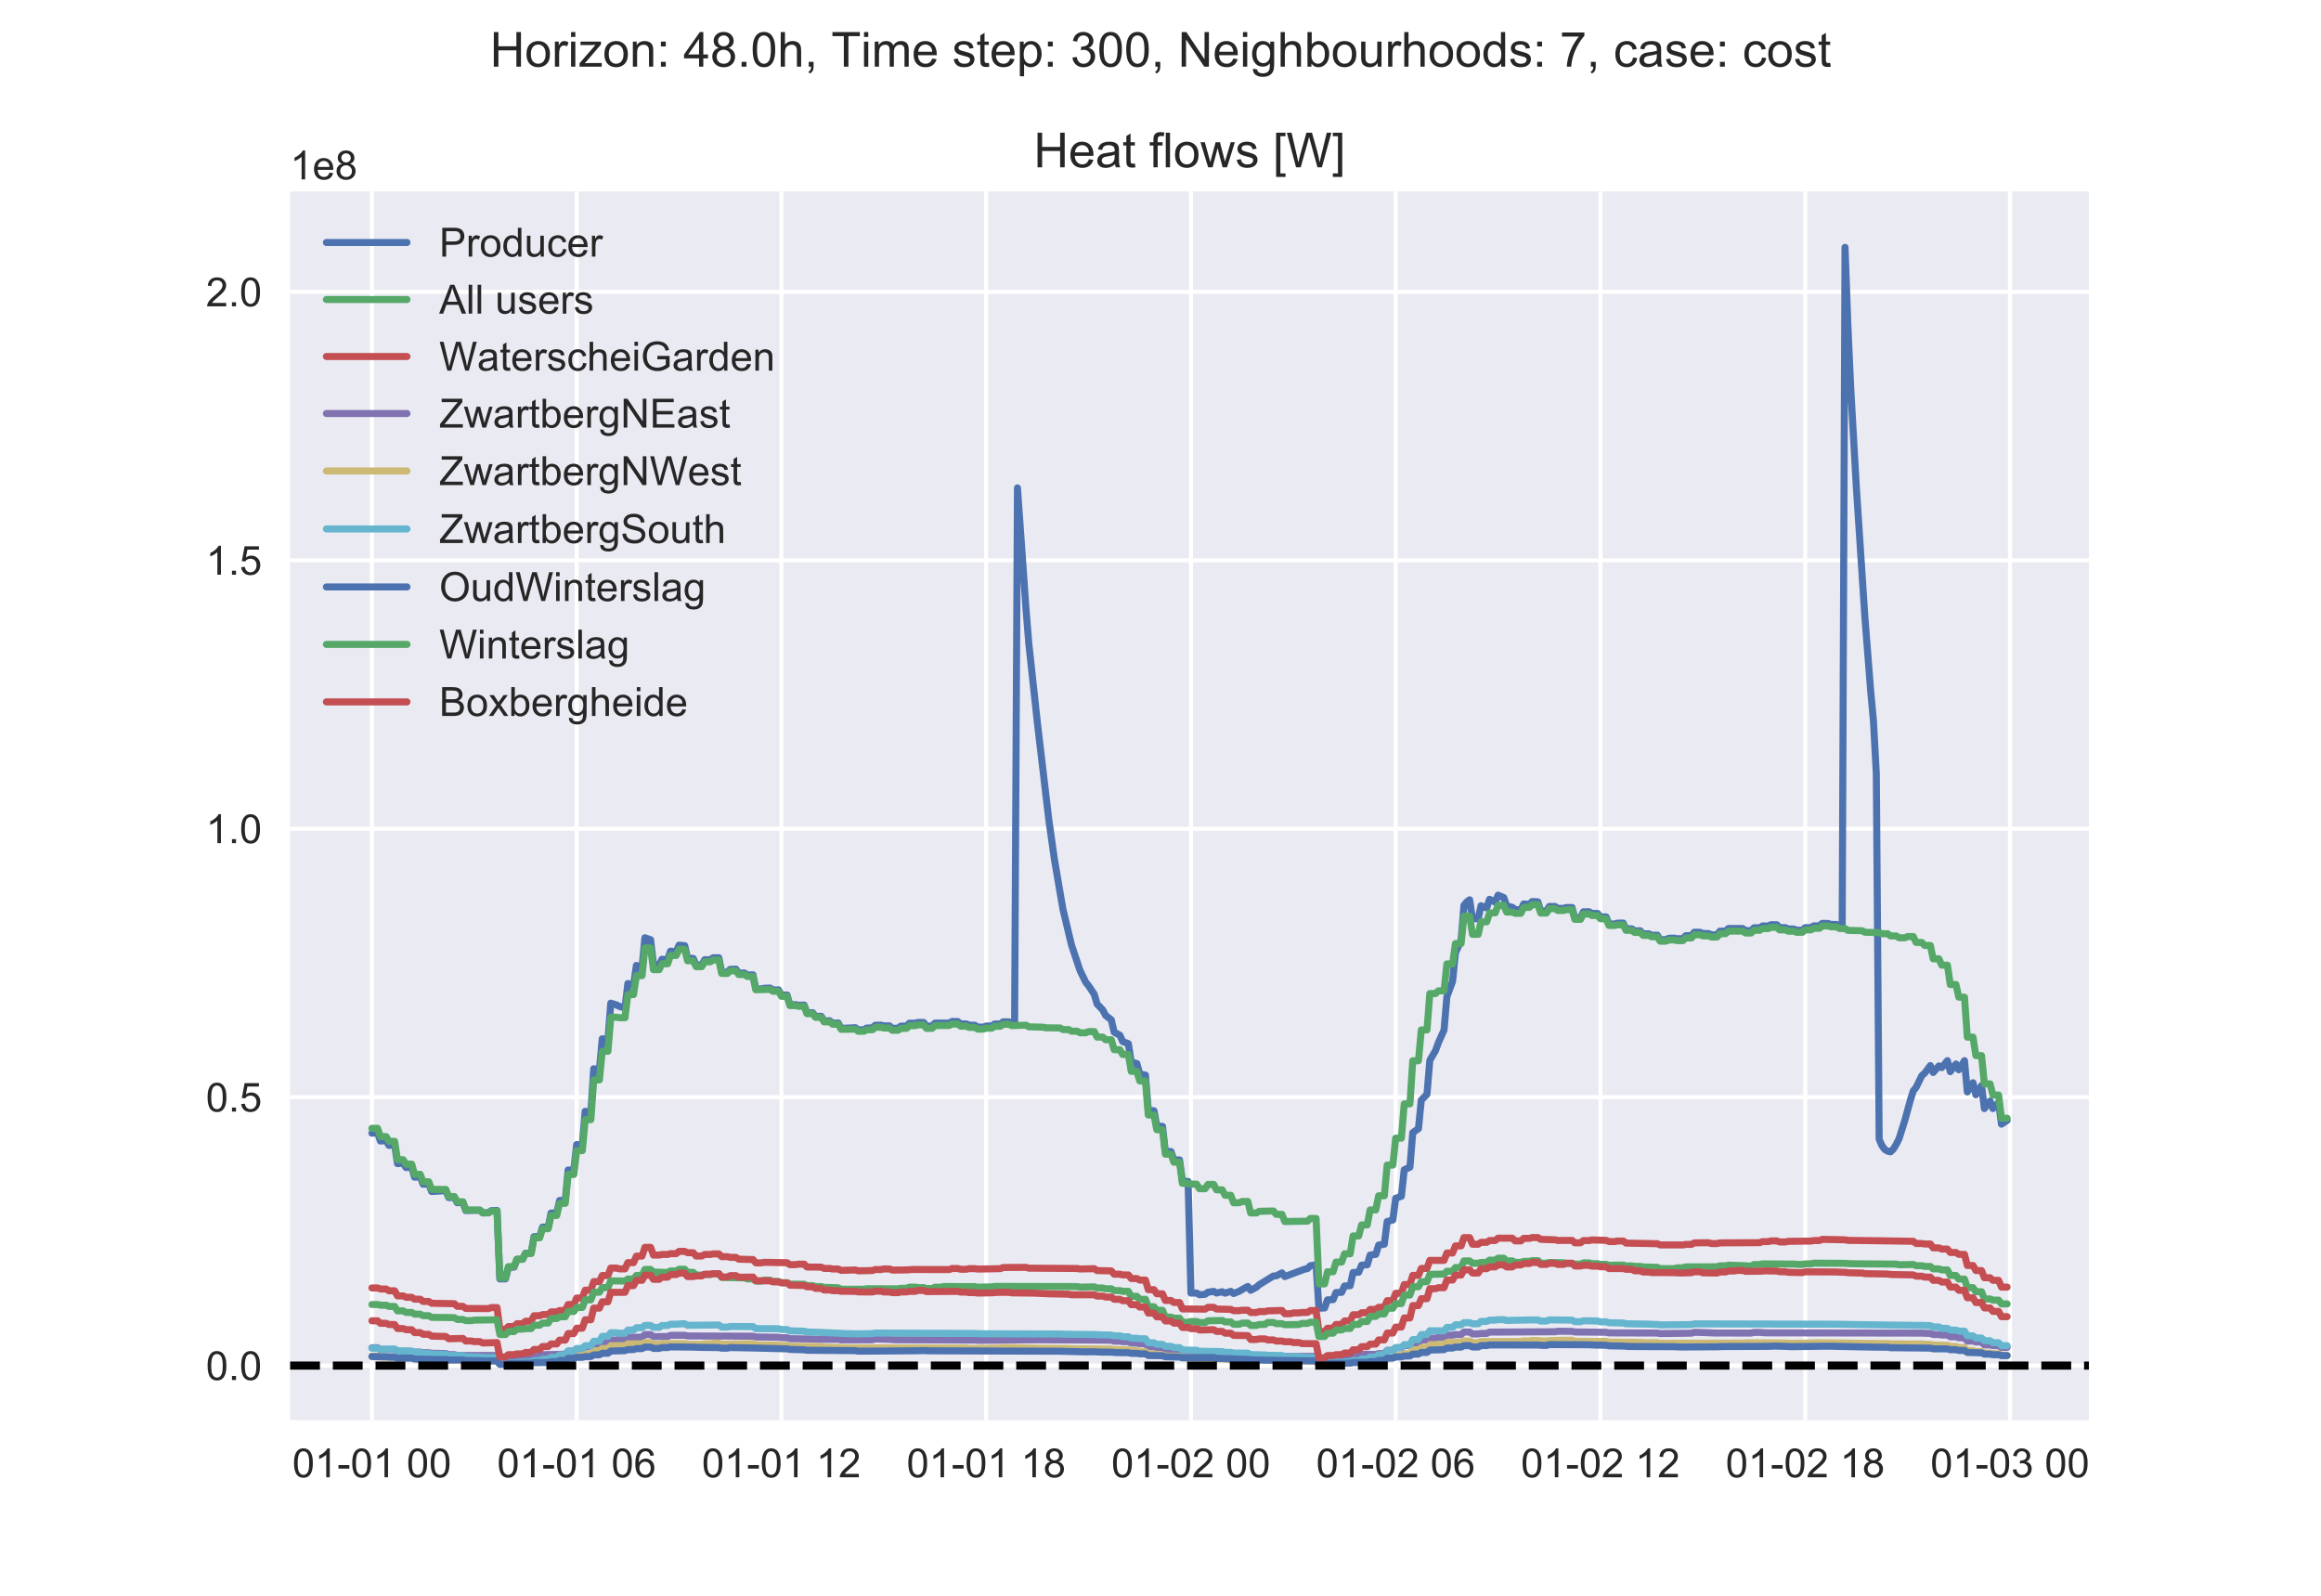 <?xml version="1.0" encoding="utf-8" standalone="no"?>
<!DOCTYPE svg PUBLIC "-//W3C//DTD SVG 1.1//EN"
  "http://www.w3.org/Graphics/SVG/1.1/DTD/svg11.dtd">
<!-- Created with matplotlib (https://matplotlib.org/) -->
<svg height="396pt" version="1.1" viewBox="0 0 576 396" width="576pt" xmlns="http://www.w3.org/2000/svg" xmlns:xlink="http://www.w3.org/1999/xlink">
 <defs>
  <style type="text/css">
*{stroke-linecap:butt;stroke-linejoin:round;}
  </style>
 </defs>
 <g id="figure_1">
  <g id="patch_1">
   <path d="M 0 396 
L 576 396 
L 576 0 
L 0 0 
z
" style="fill:#ffffff;"/>
  </g>
  <g id="axes_1">
   <g id="patch_2">
    <path d="M 72 352.44 
L 518.4 352.44 
L 518.4 47.52 
L 72 47.52 
z
" style="fill:#eaeaf2;"/>
   </g>
   <g id="matplotlib.axis_1">
    <g id="xtick_1">
     <g id="line2d_1">
      <path clip-path="url(#p0b3199958a)" d="M 92.291 352.44 
L 92.291 47.52 
" style="fill:none;stroke:#ffffff;stroke-linecap:round;"/>
     </g>
     <g id="line2d_2"/>
     <g id="text_1">
      <!-- 01-01 00 -->
      <defs>
       <path d="M 4.156 35.297 
Q 4.156 48 6.766 55.734 
Q 9.375 63.484 14.516 67.672 
Q 19.672 71.875 27.484 71.875 
Q 33.25 71.875 37.594 69.547 
Q 41.938 67.234 44.766 62.859 
Q 47.609 58.5 49.219 52.219 
Q 50.828 45.953 50.828 35.297 
Q 50.828 22.703 48.234 14.969 
Q 45.656 7.234 40.5 3 
Q 35.359 -1.219 27.484 -1.219 
Q 17.141 -1.219 11.234 6.203 
Q 4.156 15.141 4.156 35.297 
z
M 13.188 35.297 
Q 13.188 17.672 17.312 11.828 
Q 21.438 6 27.484 6 
Q 33.547 6 37.672 11.859 
Q 41.797 17.719 41.797 35.297 
Q 41.797 52.984 37.672 58.781 
Q 33.547 64.594 27.391 64.594 
Q 21.344 64.594 17.719 59.469 
Q 13.188 52.938 13.188 35.297 
z
" id="ArialMT-48"/>
       <path d="M 37.25 0 
L 28.469 0 
L 28.469 56 
Q 25.297 52.984 20.141 49.953 
Q 14.984 46.922 10.891 45.406 
L 10.891 53.906 
Q 18.266 57.375 23.781 62.297 
Q 29.297 67.234 31.594 71.875 
L 37.25 71.875 
z
" id="ArialMT-49"/>
       <path d="M 3.172 21.484 
L 3.172 30.328 
L 30.172 30.328 
L 30.172 21.484 
z
" id="ArialMT-45"/>
       <path id="ArialMT-32"/>
      </defs>
      <g style="fill:#262626;" transform="translate(72.554 366.598)scale(0.1 -0.1)">
       <use xlink:href="#ArialMT-48"/>
       <use x="55.615" xlink:href="#ArialMT-49"/>
       <use x="111.23" xlink:href="#ArialMT-45"/>
       <use x="144.531" xlink:href="#ArialMT-48"/>
       <use x="200.146" xlink:href="#ArialMT-49"/>
       <use x="255.762" xlink:href="#ArialMT-32"/>
       <use x="283.545" xlink:href="#ArialMT-48"/>
       <use x="339.16" xlink:href="#ArialMT-48"/>
      </g>
     </g>
    </g>
    <g id="xtick_2">
     <g id="line2d_3">
      <path clip-path="url(#p0b3199958a)" d="M 143.106 352.44 
L 143.106 47.52 
" style="fill:none;stroke:#ffffff;stroke-linecap:round;"/>
     </g>
     <g id="line2d_4"/>
     <g id="text_2">
      <!-- 01-01 06 -->
      <defs>
       <path d="M 49.75 54.047 
L 41.016 53.375 
Q 39.844 58.547 37.703 60.891 
Q 34.125 64.656 28.906 64.656 
Q 24.703 64.656 21.531 62.312 
Q 17.391 59.281 14.984 53.469 
Q 12.594 47.656 12.5 36.922 
Q 15.672 41.75 20.266 44.094 
Q 24.859 46.438 29.891 46.438 
Q 38.672 46.438 44.844 39.969 
Q 51.031 33.5 51.031 23.25 
Q 51.031 16.5 48.125 10.719 
Q 45.219 4.938 40.141 1.859 
Q 35.062 -1.219 28.609 -1.219 
Q 17.625 -1.219 10.688 6.859 
Q 3.766 14.938 3.766 33.5 
Q 3.766 54.25 11.422 63.672 
Q 18.109 71.875 29.438 71.875 
Q 37.891 71.875 43.281 67.141 
Q 48.688 62.406 49.75 54.047 
z
M 13.875 23.188 
Q 13.875 18.656 15.797 14.5 
Q 17.719 10.359 21.188 8.172 
Q 24.656 6 28.469 6 
Q 34.031 6 38.031 10.484 
Q 42.047 14.984 42.047 22.703 
Q 42.047 30.125 38.078 34.391 
Q 34.125 38.672 28.125 38.672 
Q 22.172 38.672 18.016 34.391 
Q 13.875 30.125 13.875 23.188 
z
" id="ArialMT-54"/>
      </defs>
      <g style="fill:#262626;" transform="translate(123.37 366.598)scale(0.1 -0.1)">
       <use xlink:href="#ArialMT-48"/>
       <use x="55.615" xlink:href="#ArialMT-49"/>
       <use x="111.23" xlink:href="#ArialMT-45"/>
       <use x="144.531" xlink:href="#ArialMT-48"/>
       <use x="200.146" xlink:href="#ArialMT-49"/>
       <use x="255.762" xlink:href="#ArialMT-32"/>
       <use x="283.545" xlink:href="#ArialMT-48"/>
       <use x="339.16" xlink:href="#ArialMT-54"/>
      </g>
     </g>
    </g>
    <g id="xtick_3">
     <g id="line2d_5">
      <path clip-path="url(#p0b3199958a)" d="M 193.922 352.44 
L 193.922 47.52 
" style="fill:none;stroke:#ffffff;stroke-linecap:round;"/>
     </g>
     <g id="line2d_6"/>
     <g id="text_3">
      <!-- 01-01 12 -->
      <defs>
       <path d="M 50.344 8.453 
L 50.344 0 
L 3.031 0 
Q 2.938 3.172 4.047 6.109 
Q 5.859 10.938 9.828 15.625 
Q 13.812 20.312 21.344 26.469 
Q 33.016 36.031 37.109 41.625 
Q 41.219 47.219 41.219 52.203 
Q 41.219 57.422 37.469 61 
Q 33.734 64.594 27.734 64.594 
Q 21.391 64.594 17.578 60.781 
Q 13.766 56.984 13.719 50.25 
L 4.688 51.172 
Q 5.609 61.281 11.656 66.578 
Q 17.719 71.875 27.938 71.875 
Q 38.234 71.875 44.234 66.156 
Q 50.25 60.453 50.25 52 
Q 50.25 47.703 48.484 43.547 
Q 46.734 39.406 42.656 34.812 
Q 38.578 30.219 29.109 22.219 
Q 21.188 15.578 18.938 13.203 
Q 16.703 10.844 15.234 8.453 
z
" id="ArialMT-50"/>
      </defs>
      <g style="fill:#262626;" transform="translate(174.185 366.598)scale(0.1 -0.1)">
       <use xlink:href="#ArialMT-48"/>
       <use x="55.615" xlink:href="#ArialMT-49"/>
       <use x="111.23" xlink:href="#ArialMT-45"/>
       <use x="144.531" xlink:href="#ArialMT-48"/>
       <use x="200.146" xlink:href="#ArialMT-49"/>
       <use x="255.762" xlink:href="#ArialMT-32"/>
       <use x="283.545" xlink:href="#ArialMT-49"/>
       <use x="339.16" xlink:href="#ArialMT-50"/>
      </g>
     </g>
    </g>
    <g id="xtick_4">
     <g id="line2d_7">
      <path clip-path="url(#p0b3199958a)" d="M 244.737 352.44 
L 244.737 47.52 
" style="fill:none;stroke:#ffffff;stroke-linecap:round;"/>
     </g>
     <g id="line2d_8"/>
     <g id="text_4">
      <!-- 01-01 18 -->
      <defs>
       <path d="M 17.672 38.812 
Q 12.203 40.828 9.562 44.531 
Q 6.938 48.25 6.938 53.422 
Q 6.938 61.234 12.547 66.547 
Q 18.172 71.875 27.484 71.875 
Q 36.859 71.875 42.578 66.422 
Q 48.297 60.984 48.297 53.172 
Q 48.297 48.188 45.672 44.5 
Q 43.062 40.828 37.75 38.812 
Q 44.344 36.672 47.781 31.875 
Q 51.219 27.094 51.219 20.453 
Q 51.219 11.281 44.719 5.031 
Q 38.234 -1.219 27.641 -1.219 
Q 17.047 -1.219 10.547 5.047 
Q 4.047 11.328 4.047 20.703 
Q 4.047 27.688 7.594 32.391 
Q 11.141 37.109 17.672 38.812 
z
M 15.922 53.719 
Q 15.922 48.641 19.188 45.406 
Q 22.469 42.188 27.688 42.188 
Q 32.766 42.188 36.016 45.375 
Q 39.266 48.578 39.266 53.219 
Q 39.266 58.062 35.906 61.359 
Q 32.562 64.656 27.594 64.656 
Q 22.562 64.656 19.234 61.422 
Q 15.922 58.203 15.922 53.719 
z
M 13.094 20.656 
Q 13.094 16.891 14.875 13.375 
Q 16.656 9.859 20.172 7.922 
Q 23.688 6 27.734 6 
Q 34.031 6 38.125 10.047 
Q 42.234 14.109 42.234 20.359 
Q 42.234 26.703 38.016 30.859 
Q 33.797 35.016 27.438 35.016 
Q 21.234 35.016 17.156 30.906 
Q 13.094 26.812 13.094 20.656 
z
" id="ArialMT-56"/>
      </defs>
      <g style="fill:#262626;" transform="translate(225.001 366.598)scale(0.1 -0.1)">
       <use xlink:href="#ArialMT-48"/>
       <use x="55.615" xlink:href="#ArialMT-49"/>
       <use x="111.23" xlink:href="#ArialMT-45"/>
       <use x="144.531" xlink:href="#ArialMT-48"/>
       <use x="200.146" xlink:href="#ArialMT-49"/>
       <use x="255.762" xlink:href="#ArialMT-32"/>
       <use x="283.545" xlink:href="#ArialMT-49"/>
       <use x="339.16" xlink:href="#ArialMT-56"/>
      </g>
     </g>
    </g>
    <g id="xtick_5">
     <g id="line2d_9">
      <path clip-path="url(#p0b3199958a)" d="M 295.553 352.44 
L 295.553 47.52 
" style="fill:none;stroke:#ffffff;stroke-linecap:round;"/>
     </g>
     <g id="line2d_10"/>
     <g id="text_5">
      <!-- 01-02 00 -->
      <g style="fill:#262626;" transform="translate(275.816 366.598)scale(0.1 -0.1)">
       <use xlink:href="#ArialMT-48"/>
       <use x="55.615" xlink:href="#ArialMT-49"/>
       <use x="111.23" xlink:href="#ArialMT-45"/>
       <use x="144.531" xlink:href="#ArialMT-48"/>
       <use x="200.146" xlink:href="#ArialMT-50"/>
       <use x="255.762" xlink:href="#ArialMT-32"/>
       <use x="283.545" xlink:href="#ArialMT-48"/>
       <use x="339.16" xlink:href="#ArialMT-48"/>
      </g>
     </g>
    </g>
    <g id="xtick_6">
     <g id="line2d_11">
      <path clip-path="url(#p0b3199958a)" d="M 346.368 352.44 
L 346.368 47.52 
" style="fill:none;stroke:#ffffff;stroke-linecap:round;"/>
     </g>
     <g id="line2d_12"/>
     <g id="text_6">
      <!-- 01-02 06 -->
      <g style="fill:#262626;" transform="translate(326.632 366.598)scale(0.1 -0.1)">
       <use xlink:href="#ArialMT-48"/>
       <use x="55.615" xlink:href="#ArialMT-49"/>
       <use x="111.23" xlink:href="#ArialMT-45"/>
       <use x="144.531" xlink:href="#ArialMT-48"/>
       <use x="200.146" xlink:href="#ArialMT-50"/>
       <use x="255.762" xlink:href="#ArialMT-32"/>
       <use x="283.545" xlink:href="#ArialMT-48"/>
       <use x="339.16" xlink:href="#ArialMT-54"/>
      </g>
     </g>
    </g>
    <g id="xtick_7">
     <g id="line2d_13">
      <path clip-path="url(#p0b3199958a)" d="M 397.184 352.44 
L 397.184 47.52 
" style="fill:none;stroke:#ffffff;stroke-linecap:round;"/>
     </g>
     <g id="line2d_14"/>
     <g id="text_7">
      <!-- 01-02 12 -->
      <g style="fill:#262626;" transform="translate(377.447 366.598)scale(0.1 -0.1)">
       <use xlink:href="#ArialMT-48"/>
       <use x="55.615" xlink:href="#ArialMT-49"/>
       <use x="111.23" xlink:href="#ArialMT-45"/>
       <use x="144.531" xlink:href="#ArialMT-48"/>
       <use x="200.146" xlink:href="#ArialMT-50"/>
       <use x="255.762" xlink:href="#ArialMT-32"/>
       <use x="283.545" xlink:href="#ArialMT-49"/>
       <use x="339.16" xlink:href="#ArialMT-50"/>
      </g>
     </g>
    </g>
    <g id="xtick_8">
     <g id="line2d_15">
      <path clip-path="url(#p0b3199958a)" d="M 447.999 352.44 
L 447.999 47.52 
" style="fill:none;stroke:#ffffff;stroke-linecap:round;"/>
     </g>
     <g id="line2d_16"/>
     <g id="text_8">
      <!-- 01-02 18 -->
      <g style="fill:#262626;" transform="translate(428.263 366.598)scale(0.1 -0.1)">
       <use xlink:href="#ArialMT-48"/>
       <use x="55.615" xlink:href="#ArialMT-49"/>
       <use x="111.23" xlink:href="#ArialMT-45"/>
       <use x="144.531" xlink:href="#ArialMT-48"/>
       <use x="200.146" xlink:href="#ArialMT-50"/>
       <use x="255.762" xlink:href="#ArialMT-32"/>
       <use x="283.545" xlink:href="#ArialMT-49"/>
       <use x="339.16" xlink:href="#ArialMT-56"/>
      </g>
     </g>
    </g>
    <g id="xtick_9">
     <g id="line2d_17">
      <path clip-path="url(#p0b3199958a)" d="M 498.815 352.44 
L 498.815 47.52 
" style="fill:none;stroke:#ffffff;stroke-linecap:round;"/>
     </g>
     <g id="line2d_18"/>
     <g id="text_9">
      <!-- 01-03 00 -->
      <defs>
       <path d="M 4.203 18.891 
L 12.984 20.062 
Q 14.5 12.594 18.141 9.297 
Q 21.781 6 27 6 
Q 33.203 6 37.469 10.297 
Q 41.75 14.594 41.75 20.953 
Q 41.75 27 37.797 30.922 
Q 33.844 34.859 27.734 34.859 
Q 25.25 34.859 21.531 33.891 
L 22.516 41.609 
Q 23.391 41.5 23.922 41.5 
Q 29.547 41.5 34.031 44.422 
Q 38.531 47.359 38.531 53.469 
Q 38.531 58.297 35.25 61.469 
Q 31.984 64.656 26.812 64.656 
Q 21.688 64.656 18.266 61.422 
Q 14.844 58.203 13.875 51.766 
L 5.078 53.328 
Q 6.688 62.156 12.391 67.016 
Q 18.109 71.875 26.609 71.875 
Q 32.469 71.875 37.391 69.359 
Q 42.328 66.844 44.938 62.5 
Q 47.562 58.156 47.562 53.266 
Q 47.562 48.641 45.062 44.828 
Q 42.578 41.016 37.703 38.766 
Q 44.047 37.312 47.562 32.688 
Q 51.078 28.078 51.078 21.141 
Q 51.078 11.766 44.234 5.25 
Q 37.406 -1.266 26.953 -1.266 
Q 17.531 -1.266 11.297 4.344 
Q 5.078 9.969 4.203 18.891 
z
" id="ArialMT-51"/>
      </defs>
      <g style="fill:#262626;" transform="translate(479.078 366.598)scale(0.1 -0.1)">
       <use xlink:href="#ArialMT-48"/>
       <use x="55.615" xlink:href="#ArialMT-49"/>
       <use x="111.23" xlink:href="#ArialMT-45"/>
       <use x="144.531" xlink:href="#ArialMT-48"/>
       <use x="200.146" xlink:href="#ArialMT-51"/>
       <use x="255.762" xlink:href="#ArialMT-32"/>
       <use x="283.545" xlink:href="#ArialMT-48"/>
       <use x="339.16" xlink:href="#ArialMT-48"/>
      </g>
     </g>
    </g>
   </g>
   <g id="matplotlib.axis_2">
    <g id="ytick_1">
     <g id="line2d_19">
      <path clip-path="url(#p0b3199958a)" d="M 72 338.88 
L 518.4 338.88 
" style="fill:none;stroke:#ffffff;stroke-linecap:round;"/>
     </g>
     <g id="line2d_20"/>
     <g id="text_10">
      <!-- 0.0 -->
      <defs>
       <path d="M 9.078 0 
L 9.078 10.016 
L 19.094 10.016 
L 19.094 0 
z
" id="ArialMT-46"/>
      </defs>
      <g style="fill:#262626;" transform="translate(51.1 342.459)scale(0.1 -0.1)">
       <use xlink:href="#ArialMT-48"/>
       <use x="55.615" xlink:href="#ArialMT-46"/>
       <use x="83.398" xlink:href="#ArialMT-48"/>
      </g>
     </g>
    </g>
    <g id="ytick_2">
     <g id="line2d_21">
      <path clip-path="url(#p0b3199958a)" d="M 72 272.268 
L 518.4 272.268 
" style="fill:none;stroke:#ffffff;stroke-linecap:round;"/>
     </g>
     <g id="line2d_22"/>
     <g id="text_11">
      <!-- 0.5 -->
      <defs>
       <path d="M 4.156 18.75 
L 13.375 19.531 
Q 14.406 12.797 18.141 9.391 
Q 21.875 6 27.156 6 
Q 33.5 6 37.891 10.781 
Q 42.281 15.578 42.281 23.484 
Q 42.281 31 38.062 35.344 
Q 33.844 39.703 27 39.703 
Q 22.75 39.703 19.328 37.766 
Q 15.922 35.844 13.969 32.766 
L 5.719 33.844 
L 12.641 70.609 
L 48.25 70.609 
L 48.25 62.203 
L 19.672 62.203 
L 15.828 42.969 
Q 22.266 47.469 29.344 47.469 
Q 38.719 47.469 45.156 40.969 
Q 51.609 34.469 51.609 24.266 
Q 51.609 14.547 45.953 7.469 
Q 39.062 -1.219 27.156 -1.219 
Q 17.391 -1.219 11.203 4.25 
Q 5.031 9.719 4.156 18.75 
z
" id="ArialMT-53"/>
      </defs>
      <g style="fill:#262626;" transform="translate(51.1 275.847)scale(0.1 -0.1)">
       <use xlink:href="#ArialMT-48"/>
       <use x="55.615" xlink:href="#ArialMT-46"/>
       <use x="83.398" xlink:href="#ArialMT-53"/>
      </g>
     </g>
    </g>
    <g id="ytick_3">
     <g id="line2d_23">
      <path clip-path="url(#p0b3199958a)" d="M 72 205.656 
L 518.4 205.656 
" style="fill:none;stroke:#ffffff;stroke-linecap:round;"/>
     </g>
     <g id="line2d_24"/>
     <g id="text_12">
      <!-- 1.0 -->
      <g style="fill:#262626;" transform="translate(51.1 209.235)scale(0.1 -0.1)">
       <use xlink:href="#ArialMT-49"/>
       <use x="55.615" xlink:href="#ArialMT-46"/>
       <use x="83.398" xlink:href="#ArialMT-48"/>
      </g>
     </g>
    </g>
    <g id="ytick_4">
     <g id="line2d_25">
      <path clip-path="url(#p0b3199958a)" d="M 72 139.044 
L 518.4 139.044 
" style="fill:none;stroke:#ffffff;stroke-linecap:round;"/>
     </g>
     <g id="line2d_26"/>
     <g id="text_13">
      <!-- 1.5 -->
      <g style="fill:#262626;" transform="translate(51.1 142.623)scale(0.1 -0.1)">
       <use xlink:href="#ArialMT-49"/>
       <use x="55.615" xlink:href="#ArialMT-46"/>
       <use x="83.398" xlink:href="#ArialMT-53"/>
      </g>
     </g>
    </g>
    <g id="ytick_5">
     <g id="line2d_27">
      <path clip-path="url(#p0b3199958a)" d="M 72 72.432 
L 518.4 72.432 
" style="fill:none;stroke:#ffffff;stroke-linecap:round;"/>
     </g>
     <g id="line2d_28"/>
     <g id="text_14">
      <!-- 2.0 -->
      <g style="fill:#262626;" transform="translate(51.1 76.011)scale(0.1 -0.1)">
       <use xlink:href="#ArialMT-50"/>
       <use x="55.615" xlink:href="#ArialMT-46"/>
       <use x="83.398" xlink:href="#ArialMT-48"/>
      </g>
     </g>
    </g>
    <g id="text_15">
     <!-- 1e8 -->
     <defs>
      <path d="M 42.094 16.703 
L 51.172 15.578 
Q 49.031 7.625 43.219 3.219 
Q 37.406 -1.172 28.375 -1.172 
Q 17 -1.172 10.328 5.828 
Q 3.656 12.844 3.656 25.484 
Q 3.656 38.578 10.391 45.797 
Q 17.141 53.031 27.875 53.031 
Q 38.281 53.031 44.875 45.953 
Q 51.469 38.875 51.469 26.031 
Q 51.469 25.25 51.422 23.688 
L 12.75 23.688 
Q 13.234 15.141 17.578 10.594 
Q 21.922 6.062 28.422 6.062 
Q 33.25 6.062 36.672 8.594 
Q 40.094 11.141 42.094 16.703 
z
M 13.234 30.906 
L 42.188 30.906 
Q 41.609 37.453 38.875 40.719 
Q 34.672 45.797 27.984 45.797 
Q 21.922 45.797 17.797 41.75 
Q 13.672 37.703 13.234 30.906 
z
" id="ArialMT-101"/>
     </defs>
     <g style="fill:#262626;" transform="translate(72 44.52)scale(0.1 -0.1)">
      <use xlink:href="#ArialMT-49"/>
      <use x="55.615" xlink:href="#ArialMT-101"/>
      <use x="111.23" xlink:href="#ArialMT-56"/>
     </g>
    </g>
   </g>
   <g id="line2d_29">
    <path clip-path="url(#p0b3199958a)" d="M 92.291 281.212 
L 93.702 281.116 
L 94.408 283.151 
L 95.82 283.047 
L 96.526 284.228 
L 97.937 284.111 
L 98.643 288.762 
L 100.054 288.644 
L 100.76 289.74 
L 102.172 289.62 
L 102.877 292.129 
L 104.289 292.02 
L 104.995 293.876 
L 106.406 293.776 
L 107.112 295.681 
L 110.641 295.466 
L 111.347 297.2 
L 112.758 297.122 
L 113.464 298.459 
L 114.876 298.388 
L 115.581 300.409 
L 119.11 300.318 
L 119.816 300.985 
L 121.228 300.929 
L 121.933 300.428 
L 123.345 300.379 
L 124.051 317.377 
L 125.462 317.348 
L 126.168 314.496 
L 127.579 314.457 
L 128.285 312.533 
L 129.697 312.487 
L 130.403 311.007 
L 131.814 310.961 
L 132.52 306.891 
L 133.931 306.854 
L 134.637 304.514 
L 136.049 304.496 
L 136.754 301.032 
L 138.166 301.031 
L 138.872 297.911 
L 140.283 297.919 
L 140.989 290.346 
L 142.401 290.372 
L 143.106 284.034 
L 144.518 284.093 
L 145.224 275.783 
L 146.635 275.904 
L 147.341 265.22 
L 148.753 265.437 
L 149.458 257.771 
L 150.87 258.088 
L 151.576 248.942 
L 152.987 249.386 
L 153.693 249.736 
L 155.105 250.15 
L 155.81 244.073 
L 157.222 244.531 
L 157.928 239.579 
L 159.339 240.048 
L 160.045 232.712 
L 161.456 233.203 
L 162.162 239.288 
L 163.574 239.518 
L 164.28 238.042 
L 165.691 238.183 
L 166.397 236.038 
L 167.808 236.166 
L 168.514 234.55 
L 169.926 234.668 
L 170.631 237.787 
L 172.043 237.846 
L 172.749 239.484 
L 174.16 239.48 
L 174.866 238.169 
L 176.278 238.169 
L 176.983 237.676 
L 178.395 237.678 
L 179.101 241.273 
L 180.512 241.245 
L 181.218 240.545 
L 182.63 240.504 
L 183.335 241.5 
L 184.747 241.458 
L 185.453 241.95 
L 186.864 241.913 
L 187.57 245.442 
L 188.982 245.385 
L 189.687 245.244 
L 191.099 245.19 
L 191.805 245.674 
L 193.216 245.636 
L 193.922 246.963 
L 195.333 246.924 
L 196.039 249.365 
L 197.451 249.31 
L 198.157 249.458 
L 199.568 249.409 
L 200.274 251.365 
L 201.685 251.304 
L 202.391 252.249 
L 203.803 252.193 
L 204.508 253.363 
L 205.92 253.31 
L 206.626 253.915 
L 208.037 253.866 
L 208.743 255.208 
L 212.272 255.033 
L 212.978 255.573 
L 214.389 255.534 
L 215.095 255.118 
L 216.507 255.086 
L 217.212 254.41 
L 218.624 254.397 
L 219.33 254.582 
L 220.741 254.578 
L 221.447 255.188 
L 222.858 255.175 
L 223.564 254.647 
L 224.976 254.636 
L 225.682 253.915 
L 227.093 253.914 
L 227.799 253.721 
L 229.21 253.724 
L 229.916 254.641 
L 231.328 254.643 
L 232.034 253.893 
L 235.562 253.88 
L 236.268 253.487 
L 237.68 253.499 
L 238.385 254.086 
L 239.797 254.092 
L 240.503 254.411 
L 241.914 254.417 
L 242.62 254.881 
L 244.032 254.881 
L 244.737 254.612 
L 246.149 254.61 
L 246.855 254.112 
L 248.266 254.112 
L 248.972 253.572 
L 250.384 253.581 
L 251.089 253.937 
L 251.795 253.942 
L 252.501 121.076 
L 254.618 151.048 
L 255.324 159.742 
L 257.441 179.313 
L 260.264 203.279 
L 261.676 213.276 
L 263.087 221.561 
L 263.793 225.633 
L 265.911 234.503 
L 268.028 240.839 
L 269.439 243.74 
L 270.145 244.61 
L 271.557 246.723 
L 272.262 249.143 
L 273.674 250.633 
L 274.38 251.997 
L 275.791 253.07 
L 276.497 256.144 
L 277.909 256.894 
L 278.614 258.456 
L 280.026 258.996 
L 280.732 263.577 
L 282.143 263.929 
L 282.849 266.547 
L 284.261 266.787 
L 284.966 275.511 
L 286.378 275.649 
L 287.084 279.437 
L 288.495 279.526 
L 289.201 285.729 
L 290.612 285.779 
L 291.318 287.814 
L 292.73 287.846 
L 293.436 293.169 
L 294.847 293.183 
L 295.553 320.898 
L 296.964 320.865 
L 297.67 321.29 
L 299.082 321.188 
L 299.788 320.672 
L 301.199 320.454 
L 301.905 320.877 
L 303.316 320.549 
L 304.022 320.912 
L 305.434 320.456 
L 306.139 320.995 
L 307.551 320.429 
L 308.963 319.608 
L 309.668 319.239 
L 310.374 320.193 
L 311.786 319.439 
L 312.491 318.81 
L 316.02 316.643 
L 316.726 316.611 
L 318.138 315.87 
L 318.843 316.785 
L 323.784 314.953 
L 324.489 314.806 
L 325.195 314.093 
L 326.607 313.867 
L 327.313 324.642 
L 328.724 324.585 
L 329.43 322.57 
L 330.841 322.512 
L 331.547 320.76 
L 332.959 320.7 
L 333.665 319.123 
L 335.076 319.06 
L 335.782 315.782 
L 337.193 315.705 
L 337.899 313.958 
L 339.311 313.859 
L 340.016 311.445 
L 341.428 311.291 
L 342.134 308.982 
L 343.545 308.752 
L 344.251 303.125 
L 345.663 302.742 
L 346.368 297.354 
L 347.78 296.856 
L 348.486 290.29 
L 349.897 289.643 
L 350.603 281.074 
L 352.015 280.076 
L 352.72 273.005 
L 354.132 271.546 
L 354.838 263.142 
L 356.249 260.718 
L 356.955 258.765 
L 358.366 255.619 
L 359.072 247.35 
L 360.484 243.548 
L 361.19 236.463 
L 362.601 233.337 
L 363.307 224.671 
L 364.013 223.815 
L 364.718 223.291 
L 365.424 228.075 
L 366.13 227.979 
L 366.836 228.022 
L 367.542 224.767 
L 368.953 225.308 
L 369.659 223.17 
L 371.07 223.876 
L 371.776 222.144 
L 373.188 222.738 
L 373.893 224.798 
L 375.305 225.17 
L 376.011 225.683 
L 377.422 225.86 
L 378.128 224.316 
L 379.54 224.432 
L 380.245 223.725 
L 381.657 223.793 
L 382.363 226.087 
L 383.774 226.1 
L 384.48 224.952 
L 385.892 224.947 
L 386.597 225.423 
L 388.009 225.418 
L 388.715 225.205 
L 390.126 225.202 
L 390.832 227.792 
L 392.243 227.758 
L 392.949 226.274 
L 394.361 226.262 
L 395.067 226.672 
L 396.478 226.675 
L 397.184 227.554 
L 398.595 227.545 
L 399.301 229.316 
L 400.713 229.285 
L 401.418 229.088 
L 402.83 229.061 
L 403.536 230.536 
L 404.947 230.491 
L 405.653 231.016 
L 407.065 230.981 
L 407.77 231.767 
L 409.182 231.733 
L 409.888 232.097 
L 411.299 232.065 
L 412.005 233.219 
L 413.417 233.177 
L 414.122 232.842 
L 415.534 232.81 
L 416.24 232.961 
L 417.651 232.935 
L 418.357 232.202 
L 419.769 232.188 
L 420.474 231.336 
L 421.886 231.351 
L 422.592 231.65 
L 424.003 231.665 
L 424.709 231.981 
L 426.12 231.978 
L 426.826 231.074 
L 428.238 231.082 
L 428.944 230.41 
L 432.472 230.422 
L 433.178 230.937 
L 434.59 230.951 
L 435.295 230.227 
L 436.707 230.243 
L 437.413 229.781 
L 438.824 229.801 
L 439.53 229.462 
L 440.942 229.485 
L 441.647 230.191 
L 443.059 230.196 
L 443.765 230.531 
L 445.176 230.541 
L 445.882 230.849 
L 447.294 230.851 
L 447.999 230.196 
L 449.411 230.197 
L 450.117 229.765 
L 451.528 229.772 
L 452.234 229.142 
L 453.646 229.16 
L 454.351 229.397 
L 455.763 229.412 
L 456.469 229.862 
L 457.174 229.865 
L 457.88 61.38 
L 458.586 80.682 
L 459.292 96.329 
L 460.703 121.185 
L 462.821 153.367 
L 464.232 171.292 
L 464.938 179.039 
L 465.644 191.978 
L 466.349 282.71 
L 467.055 284.329 
L 467.761 285.27 
L 468.467 285.675 
L 469.172 285.824 
L 469.878 285.162 
L 470.584 283.98 
L 471.29 282.555 
L 472.701 278.093 
L 474.113 272.926 
L 474.819 270.686 
L 475.524 269.821 
L 476.936 266.928 
L 477.642 266.314 
L 479.053 264.432 
L 479.759 266.142 
L 481.171 264.52 
L 481.876 264.933 
L 483.288 263.209 
L 483.994 265.94 
L 485.405 264.043 
L 486.111 265.468 
L 487.523 263.217 
L 488.228 270.966 
L 489.64 268.688 
L 490.346 271.68 
L 491.757 269.389 
L 492.463 275.096 
L 493.874 273.23 
L 494.58 275.1 
L 495.992 273.629 
L 496.698 278.967 
L 498.109 278.031 
L 498.109 278.031 
" style="fill:none;stroke:#4c72b0;stroke-linecap:round;stroke-width:1.75;"/>
   </g>
   <g id="line2d_30">
    <path clip-path="url(#p0b3199958a)" d="M 92.291 280.003 
L 93.702 280.003 
L 94.408 282.05 
L 95.82 282.05 
L 96.526 283.232 
L 97.937 283.232 
L 98.643 287.789 
L 100.054 287.789 
L 100.76 288.896 
L 102.172 288.896 
L 102.877 291.408 
L 104.289 291.408 
L 104.995 293.256 
L 106.406 293.256 
L 107.112 295.155 
L 110.641 295.171 
L 111.347 296.928 
L 112.758 296.928 
L 113.464 298.222 
L 114.876 298.222 
L 115.581 300.223 
L 119.11 300.31 
L 119.816 300.998 
L 121.228 300.998 
L 121.933 300.553 
L 123.345 300.553 
L 124.051 317.116 
L 125.462 317.116 
L 126.168 314.32 
L 127.579 314.32 
L 128.285 312.477 
L 129.697 312.477 
L 130.403 311.059 
L 131.814 311.059 
L 132.52 307.171 
L 133.931 307.171 
L 134.637 304.918 
L 136.049 304.918 
L 136.754 301.623 
L 138.166 301.623 
L 138.872 298.615 
L 140.283 298.615 
L 140.989 291.46 
L 142.401 291.46 
L 143.106 285.533 
L 144.518 285.533 
L 145.224 277.848 
L 146.635 277.848 
L 147.341 267.987 
L 148.753 267.987 
L 149.458 260.877 
L 150.87 260.877 
L 151.576 252.435 
L 152.987 252.435 
L 153.693 252.552 
L 155.105 252.552 
L 155.81 246.81 
L 157.222 246.81 
L 157.928 242.101 
L 159.339 242.101 
L 160.045 235.245 
L 161.456 235.245 
L 162.162 240.629 
L 163.574 240.629 
L 164.28 239.158 
L 165.691 239.158 
L 166.397 237.11 
L 167.808 237.11 
L 168.514 235.58 
L 169.926 235.58 
L 170.631 238.421 
L 172.043 238.421 
L 172.749 239.889 
L 174.16 239.889 
L 174.866 238.681 
L 176.278 238.681 
L 176.983 238.228 
L 178.395 238.228 
L 179.101 241.563 
L 180.512 241.563 
L 181.218 240.913 
L 182.63 240.913 
L 183.335 241.846 
L 184.747 241.846 
L 185.453 242.314 
L 186.864 242.314 
L 187.57 245.616 
L 191.099 245.523 
L 191.805 245.993 
L 193.216 245.993 
L 193.922 247.244 
L 195.333 247.244 
L 196.039 249.544 
L 197.451 249.544 
L 198.157 249.717 
L 199.568 249.717 
L 200.274 251.552 
L 201.685 251.552 
L 202.391 252.467 
L 203.803 252.467 
L 204.508 253.58 
L 205.92 253.58 
L 206.626 254.172 
L 208.037 254.172 
L 208.743 255.439 
L 212.272 255.39 
L 212.978 255.917 
L 214.389 255.917 
L 215.095 255.545 
L 216.507 255.545 
L 217.212 254.926 
L 218.624 254.926 
L 219.33 255.109 
L 220.741 255.109 
L 221.447 255.675 
L 222.858 255.675 
L 223.564 255.192 
L 224.976 255.192 
L 225.682 254.528 
L 227.093 254.528 
L 227.799 254.337 
L 229.21 254.337 
L 229.916 255.193 
L 231.328 255.193 
L 232.034 254.498 
L 235.562 254.477 
L 236.268 254.114 
L 237.68 254.114 
L 238.385 254.658 
L 239.797 254.658 
L 240.503 254.961 
L 241.914 254.961 
L 242.62 255.386 
L 244.032 255.386 
L 244.737 255.138 
L 246.149 255.138 
L 246.855 254.676 
L 248.266 254.676 
L 248.972 254.181 
L 250.384 254.181 
L 251.089 254.514 
L 254.618 254.404 
L 255.324 254.815 
L 258.853 254.901 
L 259.559 255.061 
L 263.087 255.095 
L 263.793 255.494 
L 265.205 255.494 
L 265.911 255.897 
L 267.322 255.897 
L 268.028 256.298 
L 269.439 256.298 
L 270.145 255.989 
L 271.557 255.989 
L 272.262 257.363 
L 273.674 257.363 
L 274.38 258.017 
L 275.791 258.017 
L 276.497 260.496 
L 277.909 260.496 
L 278.614 261.681 
L 280.026 261.681 
L 280.732 265.862 
L 282.143 265.862 
L 282.849 268.245 
L 284.261 268.245 
L 284.966 276.695 
L 286.378 276.695 
L 287.084 280.351 
L 288.495 280.351 
L 289.201 286.422 
L 290.612 286.422 
L 291.318 288.408 
L 292.73 288.408 
L 293.436 293.656 
L 294.847 293.656 
L 295.553 293.853 
L 296.964 293.853 
L 297.67 294.989 
L 299.082 294.989 
L 299.788 293.91 
L 301.199 293.91 
L 301.905 295.26 
L 303.316 295.26 
L 304.022 296.619 
L 305.434 296.619 
L 306.139 298.48 
L 307.551 298.48 
L 308.257 298.149 
L 309.668 298.149 
L 310.374 301.01 
L 311.786 301.01 
L 312.491 300.593 
L 316.02 300.51 
L 316.726 301.348 
L 318.138 301.348 
L 318.843 303.129 
L 324.489 303.037 
L 325.195 302.363 
L 326.607 302.363 
L 327.313 318.611 
L 328.724 318.611 
L 329.43 315.596 
L 330.841 315.596 
L 331.547 313.189 
L 332.959 313.189 
L 333.665 311.149 
L 335.076 311.149 
L 335.782 306.711 
L 337.193 306.711 
L 337.899 303.975 
L 339.311 303.975 
L 340.016 300.249 
L 341.428 300.249 
L 342.134 296.745 
L 343.545 296.745 
L 344.251 289.119 
L 345.663 289.119 
L 346.368 282.441 
L 347.78 282.441 
L 348.486 273.932 
L 349.897 273.932 
L 350.603 263.239 
L 352.015 263.239 
L 352.72 255.583 
L 354.132 255.583 
L 354.838 246.553 
L 356.249 246.553 
L 356.955 245.889 
L 358.366 245.889 
L 359.072 239.196 
L 360.484 239.196 
L 361.19 234.154 
L 362.601 234.154 
L 363.307 227.363 
L 364.718 227.363 
L 365.424 231.859 
L 366.836 231.859 
L 367.542 228.761 
L 368.953 228.761 
L 369.659 226.536 
L 371.07 226.536 
L 371.776 224.677 
L 373.188 224.677 
L 373.893 226.339 
L 375.305 226.339 
L 376.011 226.645 
L 377.422 226.645 
L 378.128 225.179 
L 379.54 225.179 
L 380.245 224.494 
L 381.657 224.494 
L 382.363 226.583 
L 383.774 226.583 
L 384.48 225.505 
L 385.892 225.505 
L 386.597 225.943 
L 388.009 225.943 
L 388.715 225.743 
L 390.126 225.743 
L 390.832 228.15 
L 392.243 228.15 
L 392.949 226.802 
L 394.361 226.802 
L 395.067 227.187 
L 396.478 227.187 
L 397.184 228.006 
L 398.595 228.006 
L 399.301 229.658 
L 400.713 229.658 
L 401.418 229.501 
L 402.83 229.501 
L 403.536 230.873 
L 404.947 230.873 
L 405.653 231.387 
L 407.065 231.387 
L 407.77 232.128 
L 409.182 232.128 
L 409.888 232.482 
L 411.299 232.482 
L 412.005 233.557 
L 413.417 233.557 
L 414.122 233.262 
L 415.534 233.262 
L 416.24 233.424 
L 417.651 233.424 
L 418.357 232.761 
L 419.769 232.761 
L 420.474 231.974 
L 421.886 231.974 
L 422.592 232.248 
L 424.003 232.248 
L 424.709 232.533 
L 426.12 232.533 
L 426.826 231.706 
L 428.238 231.706 
L 428.944 231.075 
L 432.472 231.051 
L 433.178 231.53 
L 434.59 231.53 
L 435.295 230.86 
L 436.707 230.86 
L 437.413 230.436 
L 438.824 230.436 
L 439.53 230.119 
L 440.942 230.119 
L 441.647 230.765 
L 443.059 230.765 
L 443.765 231.079 
L 445.176 231.079 
L 445.882 231.36 
L 447.294 231.36 
L 447.999 230.757 
L 449.411 230.757 
L 450.117 230.366 
L 451.528 230.366 
L 452.234 229.787 
L 453.646 229.787 
L 454.351 229.999 
L 455.763 229.999 
L 456.469 230.41 
L 457.88 230.41 
L 458.586 230.877 
L 462.115 230.966 
L 462.821 231.343 
L 466.349 231.442 
L 467.055 231.713 
L 468.467 231.713 
L 469.172 232.26 
L 470.584 232.26 
L 471.29 232.718 
L 472.701 232.718 
L 473.407 232.418 
L 474.819 232.418 
L 475.524 233.874 
L 476.936 233.874 
L 477.642 234.624 
L 479.053 234.624 
L 479.759 237.941 
L 481.171 237.941 
L 481.876 239.507 
L 483.288 239.507 
L 483.994 244.321 
L 485.405 244.321 
L 486.111 247.456 
L 487.523 247.456 
L 488.228 257.376 
L 489.64 257.376 
L 490.346 261.955 
L 491.757 261.955 
L 492.463 268.969 
L 493.874 268.969 
L 494.58 271.737 
L 495.992 271.737 
L 496.698 277.496 
L 498.109 277.496 
L 498.109 277.496 
" style="fill:none;stroke:#55a868;stroke-linecap:round;stroke-width:1.75;"/>
   </g>
   <g id="line2d_31">
    <path clip-path="url(#p0b3199958a)" d="M 92.291 319.607 
L 93.702 319.607 
L 94.408 319.869 
L 95.82 319.869 
L 96.526 320.32 
L 97.937 320.32 
L 98.643 321.588 
L 100.054 321.588 
L 100.76 321.925 
L 102.172 321.925 
L 102.877 322.398 
L 104.289 322.398 
L 104.995 322.959 
L 106.406 322.959 
L 107.112 323.416 
L 112.758 323.523 
L 113.464 324.175 
L 114.876 324.175 
L 115.581 324.698 
L 121.228 324.747 
L 121.933 324.478 
L 123.345 324.478 
L 124.051 329.888 
L 125.462 329.888 
L 126.168 329.19 
L 127.579 329.19 
L 128.285 328.495 
L 129.697 328.495 
L 130.403 327.876 
L 131.814 327.876 
L 132.52 326.508 
L 133.931 326.508 
L 134.637 326.222 
L 136.049 326.222 
L 136.754 325.556 
L 138.166 325.556 
L 138.872 325.216 
L 140.283 325.216 
L 140.989 323.73 
L 142.401 323.73 
L 143.106 322.112 
L 144.518 322.112 
L 145.224 320.161 
L 146.635 320.161 
L 147.341 318.042 
L 148.753 318.042 
L 149.458 316.526 
L 150.87 316.526 
L 151.576 314.675 
L 152.987 314.675 
L 153.693 314.882 
L 155.105 314.882 
L 155.81 313.33 
L 157.222 313.33 
L 157.928 311.719 
L 159.339 311.719 
L 160.045 309.536 
L 161.456 309.536 
L 162.162 311.455 
L 163.574 311.455 
L 164.28 311.306 
L 165.691 311.306 
L 166.397 311.101 
L 167.808 311.101 
L 168.514 310.535 
L 169.926 310.535 
L 170.631 310.87 
L 172.043 310.87 
L 172.749 311.689 
L 174.16 311.689 
L 174.866 311.304 
L 176.278 311.304 
L 176.983 311.163 
L 178.395 311.163 
L 179.101 311.855 
L 180.512 311.855 
L 181.218 312.025 
L 182.63 312.025 
L 183.335 312.479 
L 186.864 312.567 
L 187.57 313.384 
L 188.982 313.384 
L 189.687 313.251 
L 195.333 313.356 
L 196.039 313.829 
L 197.451 313.829 
L 198.157 313.708 
L 199.568 313.708 
L 200.274 314.418 
L 203.803 314.451 
L 204.508 314.769 
L 205.92 314.769 
L 206.626 314.912 
L 208.037 314.912 
L 208.743 315.251 
L 212.272 315.153 
L 212.978 315.364 
L 216.507 315.29 
L 217.212 315.043 
L 218.624 315.043 
L 219.33 314.901 
L 220.741 314.901 
L 221.447 315.175 
L 224.976 315.143 
L 226.387 315.031 
L 235.562 315.057 
L 236.268 314.789 
L 237.68 314.789 
L 238.385 314.979 
L 239.797 314.979 
L 240.503 314.815 
L 241.914 314.815 
L 242.62 314.933 
L 248.266 314.824 
L 248.972 314.542 
L 254.618 314.509 
L 255.324 314.705 
L 267.322 314.785 
L 268.028 314.913 
L 271.557 314.833 
L 272.262 315.299 
L 275.791 315.384 
L 276.497 316.202 
L 277.909 316.202 
L 278.614 316.377 
L 280.026 316.377 
L 280.732 317.277 
L 282.143 317.277 
L 282.849 317.659 
L 284.261 317.659 
L 284.966 320.035 
L 286.378 320.035 
L 287.084 321.062 
L 288.495 321.062 
L 289.201 322.72 
L 290.612 322.72 
L 291.318 323.229 
L 292.73 323.229 
L 293.436 324.814 
L 299.082 324.871 
L 299.788 324.411 
L 301.199 324.411 
L 301.905 324.84 
L 305.434 324.927 
L 306.139 325.249 
L 307.551 325.249 
L 308.257 325.135 
L 309.668 325.135 
L 310.374 325.706 
L 311.786 325.706 
L 312.491 325.483 
L 313.903 325.483 
L 314.609 325.298 
L 318.138 325.198 
L 318.843 326.013 
L 320.255 326.013 
L 320.961 325.804 
L 322.372 325.804 
L 323.078 325.688 
L 324.489 325.688 
L 325.195 325.223 
L 326.607 325.223 
L 327.313 330.468 
L 328.724 330.468 
L 329.43 329.617 
L 330.841 329.617 
L 331.547 328.673 
L 332.959 328.673 
L 333.665 327.803 
L 335.076 327.803 
L 335.782 326.258 
L 337.193 326.258 
L 337.899 325.774 
L 339.311 325.774 
L 340.016 324.939 
L 341.428 324.939 
L 342.134 324.421 
L 343.545 324.421 
L 344.251 322.767 
L 345.663 322.767 
L 346.368 320.932 
L 347.78 320.932 
L 348.486 318.76 
L 349.897 318.76 
L 350.603 316.492 
L 352.015 316.492 
L 352.72 314.776 
L 354.132 314.776 
L 354.838 312.774 
L 358.366 312.769 
L 359.072 310.94 
L 360.484 310.94 
L 361.19 309.176 
L 362.601 309.176 
L 363.307 307.123 
L 364.718 307.123 
L 365.424 308.766 
L 366.836 308.766 
L 367.542 308.295 
L 368.953 308.295 
L 369.659 307.848 
L 371.07 307.848 
L 371.776 307.256 
L 375.305 307.265 
L 376.011 307.94 
L 377.422 307.94 
L 378.128 307.311 
L 379.54 307.311 
L 380.245 307.111 
L 381.657 307.111 
L 382.363 307.552 
L 385.892 307.659 
L 386.597 307.829 
L 390.126 307.806 
L 390.832 308.413 
L 392.243 308.413 
L 392.949 307.853 
L 394.361 307.853 
L 395.067 307.702 
L 398.595 307.802 
L 399.301 308.102 
L 400.713 308.102 
L 401.418 307.961 
L 402.83 307.961 
L 403.536 308.487 
L 409.182 308.594 
L 411.299 308.638 
L 412.005 308.932 
L 417.651 308.944 
L 418.357 308.804 
L 419.769 308.804 
L 420.474 308.432 
L 424.003 308.381 
L 424.709 308.602 
L 426.12 308.602 
L 426.826 308.426 
L 436.707 308.371 
L 437.413 308.114 
L 438.824 308.114 
L 439.53 307.934 
L 440.942 307.934 
L 441.647 308.198 
L 443.059 308.198 
L 443.765 308.047 
L 449.411 307.977 
L 450.117 307.844 
L 451.528 307.844 
L 452.234 307.555 
L 457.88 307.663 
L 458.586 307.807 
L 466.349 307.904 
L 474.819 308.037 
L 475.524 308.589 
L 476.936 308.589 
L 477.642 308.705 
L 479.053 308.705 
L 479.759 309.665 
L 481.171 309.665 
L 481.876 309.969 
L 483.288 309.969 
L 483.994 310.81 
L 485.405 310.81 
L 486.111 311.278 
L 487.523 311.278 
L 488.228 314.042 
L 489.64 314.042 
L 490.346 315.294 
L 491.757 315.294 
L 492.463 317.08 
L 493.874 317.08 
L 494.58 317.722 
L 495.992 317.722 
L 496.698 319.406 
L 498.109 319.406 
L 498.109 319.406 
" style="fill:none;stroke:#c44e52;stroke-linecap:round;stroke-width:1.75;"/>
   </g>
   <g id="line2d_32">
    <path clip-path="url(#p0b3199958a)" d="M 92.291 334.451 
L 93.702 334.451 
L 94.408 334.897 
L 97.937 334.923 
L 98.643 335.274 
L 102.172 335.36 
L 102.877 335.527 
L 104.289 335.527 
L 104.995 335.675 
L 106.406 335.675 
L 107.112 335.82 
L 110.641 335.883 
L 111.347 336.152 
L 112.758 336.152 
L 113.464 336.367 
L 123.345 336.377 
L 124.051 337.106 
L 125.462 337.106 
L 126.168 336.847 
L 129.697 336.801 
L 131.108 336.73 
L 131.814 336.73 
L 132.52 336.323 
L 133.931 336.323 
L 134.637 336.181 
L 140.283 336.07 
L 140.989 335.295 
L 142.401 335.295 
L 143.106 334.736 
L 144.518 334.736 
L 145.224 334.225 
L 146.635 334.225 
L 147.341 333.677 
L 148.753 333.677 
L 149.458 332.956 
L 150.87 332.956 
L 151.576 332.533 
L 152.987 332.533 
L 153.693 332.38 
L 155.105 332.38 
L 155.81 331.854 
L 159.339 331.817 
L 160.045 331.172 
L 161.456 331.172 
L 162.162 331.685 
L 165.691 331.657 
L 166.397 331.36 
L 169.926 331.366 
L 170.631 331.525 
L 186.864 331.587 
L 187.57 331.782 
L 193.216 331.845 
L 193.922 331.963 
L 195.333 331.963 
L 196.039 332.198 
L 201.685 332.295 
L 203.097 332.37 
L 208.037 332.349 
L 208.743 332.5 
L 216.507 332.485 
L 217.212 332.27 
L 220.741 332.371 
L 222.153 332.475 
L 241.914 332.551 
L 243.326 332.627 
L 252.501 332.52 
L 257.441 332.473 
L 273.674 332.565 
L 275.791 332.597 
L 276.497 332.824 
L 277.909 332.824 
L 278.614 332.946 
L 280.026 332.946 
L 280.732 333.291 
L 282.143 333.291 
L 282.849 333.469 
L 284.261 333.469 
L 284.966 334.213 
L 286.378 334.213 
L 287.084 334.4 
L 288.495 334.4 
L 289.201 335.038 
L 290.612 335.038 
L 291.318 335.222 
L 292.73 335.222 
L 293.436 335.678 
L 296.964 335.662 
L 297.67 335.8 
L 303.316 335.898 
L 304.022 336.011 
L 305.434 336.011 
L 306.139 336.13 
L 309.668 336.105 
L 310.374 336.283 
L 313.903 336.307 
L 314.609 336.435 
L 316.02 336.435 
L 316.726 336.652 
L 326.607 336.577 
L 327.313 337.291 
L 328.724 337.291 
L 329.43 336.995 
L 332.959 336.887 
L 333.665 336.743 
L 335.076 336.743 
L 335.782 336.291 
L 337.193 336.291 
L 337.899 336.105 
L 341.428 336.11 
L 342.134 335.899 
L 343.545 335.899 
L 344.251 335.083 
L 345.663 335.083 
L 346.368 334.46 
L 347.78 334.46 
L 348.486 333.894 
L 349.897 333.894 
L 350.603 333.304 
L 352.015 333.304 
L 352.72 332.531 
L 354.132 332.531 
L 354.838 332.075 
L 356.249 332.075 
L 356.955 331.855 
L 358.366 331.855 
L 359.072 331.331 
L 360.484 331.331 
L 361.19 331.185 
L 362.601 331.185 
L 363.307 330.555 
L 364.718 330.555 
L 365.424 331.017 
L 366.836 331.017 
L 367.542 330.897 
L 368.953 330.897 
L 369.659 330.573 
L 385.892 330.483 
L 386.597 330.359 
L 390.126 330.377 
L 390.832 330.54 
L 398.595 330.611 
L 399.301 330.765 
L 411.299 330.804 
L 412.005 330.932 
L 419.769 330.835 
L 420.474 330.616 
L 424.003 330.72 
L 425.415 330.8 
L 434.59 330.802 
L 435.295 330.642 
L 436.707 330.642 
L 438.119 330.753 
L 476.936 330.822 
L 478.348 330.881 
L 479.053 330.881 
L 479.759 331.16 
L 481.171 331.16 
L 481.876 331.288 
L 483.288 331.288 
L 483.994 331.731 
L 485.405 331.731 
L 486.111 331.982 
L 487.523 331.982 
L 488.228 332.792 
L 489.64 332.792 
L 490.346 333.016 
L 491.757 333.016 
L 492.463 333.749 
L 493.874 333.749 
L 494.58 333.927 
L 495.992 333.927 
L 496.698 334.365 
L 498.109 334.365 
L 498.109 334.365 
" style="fill:none;stroke:#8172b2;stroke-linecap:round;stroke-width:1.75;"/>
   </g>
   <g id="line2d_33">
    <path clip-path="url(#p0b3199958a)" d="M 92.291 336.527 
L 93.702 336.527 
L 94.408 336.761 
L 97.937 336.803 
L 98.643 336.939 
L 102.172 336.941 
L 102.877 337.12 
L 106.406 337.13 
L 107.112 337.301 
L 110.641 337.222 
L 111.347 337.457 
L 114.876 337.514 
L 115.581 337.638 
L 123.345 337.686 
L 124.051 338.494 
L 127.579 338.395 
L 128.285 338.256 
L 131.814 338.17 
L 133.226 338.089 
L 133.931 338.089 
L 134.637 337.93 
L 136.049 337.93 
L 136.754 337.669 
L 138.166 337.669 
L 138.872 337.423 
L 140.283 337.423 
L 140.989 336.963 
L 142.401 336.963 
L 143.106 336.474 
L 144.518 336.474 
L 145.224 336.071 
L 146.635 336.071 
L 147.341 335.201 
L 148.753 335.201 
L 149.458 334.661 
L 150.87 334.661 
L 151.576 333.942 
L 155.105 333.934 
L 155.81 333.496 
L 159.339 333.468 
L 160.045 333.146 
L 161.456 333.146 
L 162.162 333.605 
L 163.574 333.605 
L 164.28 333.427 
L 169.926 333.42 
L 170.631 333.589 
L 174.16 333.624 
L 174.866 333.466 
L 176.278 333.466 
L 176.983 333.324 
L 178.395 333.324 
L 179.101 333.574 
L 184.747 333.472 
L 186.864 333.438 
L 187.57 333.749 
L 193.216 333.788 
L 193.922 333.901 
L 195.333 333.901 
L 196.039 334.076 
L 203.803 334.175 
L 204.508 334.328 
L 208.037 334.368 
L 209.449 334.471 
L 239.797 334.511 
L 240.503 334.631 
L 248.266 334.524 
L 248.972 334.387 
L 254.618 334.498 
L 258.147 334.587 
L 265.205 334.624 
L 266.616 334.699 
L 275.791 334.772 
L 276.497 334.908 
L 280.026 334.983 
L 280.732 335.182 
L 282.143 335.182 
L 282.849 335.424 
L 284.261 335.424 
L 284.966 335.99 
L 286.378 335.99 
L 287.084 336.178 
L 288.495 336.178 
L 289.201 336.491 
L 292.73 336.571 
L 293.436 336.922 
L 299.082 337.024 
L 300.493 337.114 
L 303.316 337.211 
L 304.728 337.303 
L 311.786 337.344 
L 313.197 337.435 
L 316.02 337.435 
L 316.726 337.565 
L 318.138 337.565 
L 318.843 337.71 
L 326.607 337.742 
L 327.313 338.531 
L 330.841 338.442 
L 331.547 338.292 
L 335.076 338.19 
L 336.488 338.085 
L 337.193 338.085 
L 337.899 337.931 
L 339.311 337.931 
L 340.016 337.609 
L 341.428 337.609 
L 342.134 337.386 
L 343.545 337.386 
L 344.251 336.914 
L 345.663 336.914 
L 346.368 336.374 
L 347.78 336.374 
L 348.486 335.93 
L 349.897 335.93 
L 350.603 334.97 
L 352.015 334.97 
L 352.72 334.427 
L 354.132 334.427 
L 354.838 333.699 
L 358.366 333.623 
L 359.072 333.154 
L 362.601 333.08 
L 363.307 332.786 
L 364.718 332.786 
L 365.424 333.184 
L 366.836 333.184 
L 367.542 332.903 
L 377.422 332.915 
L 378.128 332.767 
L 379.54 332.767 
L 380.245 332.652 
L 381.657 332.652 
L 382.363 332.767 
L 383.774 332.767 
L 385.186 332.656 
L 390.126 332.576 
L 390.832 332.867 
L 398.595 332.885 
L 399.301 333.051 
L 407.065 333.128 
L 408.476 333.213 
L 411.299 333.202 
L 412.005 333.342 
L 432.472 333.282 
L 433.884 333.211 
L 443.059 333.273 
L 444.471 333.355 
L 449.411 333.267 
L 450.822 333.202 
L 459.997 333.307 
L 462.115 333.347 
L 464.938 333.366 
L 468.467 333.418 
L 469.878 333.481 
L 476.936 333.503 
L 478.348 333.61 
L 479.053 333.61 
L 479.759 333.781 
L 483.288 333.857 
L 483.994 334.122 
L 485.405 334.122 
L 486.111 334.421 
L 487.523 334.421 
L 488.228 335.134 
L 489.64 335.134 
L 490.346 335.384 
L 491.757 335.384 
L 492.463 335.76 
L 493.874 335.76 
L 494.58 335.903 
L 495.992 335.903 
L 496.698 336.337 
L 498.109 336.337 
L 498.109 336.337 
" style="fill:none;stroke:#ccb974;stroke-linecap:round;stroke-width:1.75;"/>
   </g>
   <g id="line2d_34">
    <path clip-path="url(#p0b3199958a)" d="M 92.291 334.574 
L 93.702 334.574 
L 94.408 334.819 
L 97.937 334.758 
L 98.643 335.25 
L 102.172 335.256 
L 102.877 335.594 
L 104.289 335.594 
L 104.995 335.834 
L 106.406 335.834 
L 107.112 336.041 
L 110.641 336.073 
L 111.347 336.375 
L 114.876 336.404 
L 115.581 336.666 
L 119.11 336.746 
L 119.816 336.86 
L 123.345 336.872 
L 124.051 338.398 
L 125.462 338.398 
L 126.168 338.208 
L 127.579 338.208 
L 128.285 338.079 
L 131.814 337.974 
L 132.52 337.657 
L 133.931 337.657 
L 134.637 337.286 
L 136.049 337.286 
L 136.754 336.814 
L 138.166 336.814 
L 138.872 336.226 
L 140.283 336.226 
L 140.989 335.282 
L 142.401 335.282 
L 143.106 334.625 
L 144.518 334.625 
L 145.224 333.956 
L 146.635 333.956 
L 147.341 332.838 
L 148.753 332.838 
L 149.458 331.628 
L 150.87 331.628 
L 151.576 330.738 
L 152.987 330.738 
L 153.693 330.855 
L 155.105 330.855 
L 155.81 330.074 
L 157.222 330.074 
L 157.928 329.478 
L 159.339 329.478 
L 160.045 328.91 
L 161.456 328.91 
L 162.162 329.402 
L 163.574 329.402 
L 164.28 328.934 
L 165.691 328.934 
L 166.397 328.61 
L 167.808 328.61 
L 169.22 328.498 
L 169.926 328.498 
L 170.631 328.885 
L 178.395 328.807 
L 179.101 329.327 
L 180.512 329.327 
L 181.218 329.176 
L 186.864 329.209 
L 187.57 329.706 
L 193.216 329.729 
L 193.922 329.926 
L 195.333 329.926 
L 196.039 330.253 
L 199.568 330.348 
L 200.274 330.537 
L 203.803 330.647 
L 210.155 330.949 
L 212.978 331.006 
L 216.507 330.936 
L 217.212 330.803 
L 241.914 330.9 
L 243.326 330.981 
L 263.087 331.039 
L 264.499 331.103 
L 271.557 331.175 
L 272.968 331.255 
L 275.791 331.306 
L 276.497 331.484 
L 277.909 331.484 
L 278.614 331.732 
L 280.026 331.732 
L 280.732 332.099 
L 282.143 332.099 
L 282.849 332.219 
L 284.261 332.219 
L 284.966 333.227 
L 286.378 333.227 
L 287.084 333.61 
L 288.495 333.61 
L 289.201 334.094 
L 290.612 334.094 
L 291.318 334.426 
L 292.73 334.426 
L 293.436 334.998 
L 296.964 335.075 
L 297.67 335.323 
L 303.316 335.406 
L 304.022 335.596 
L 305.434 335.596 
L 306.139 335.765 
L 309.668 335.788 
L 310.374 336.169 
L 313.903 336.266 
L 315.314 336.367 
L 318.138 336.365 
L 318.843 336.641 
L 322.372 336.688 
L 323.078 336.811 
L 326.607 336.849 
L 327.313 338.404 
L 328.724 338.404 
L 329.43 338.233 
L 330.841 338.233 
L 331.547 338.088 
L 332.959 338.088 
L 333.665 337.972 
L 335.076 337.972 
L 335.782 337.636 
L 337.193 337.636 
L 337.899 337.248 
L 339.311 337.248 
L 340.016 336.748 
L 341.428 336.748 
L 342.134 336.156 
L 343.545 336.156 
L 344.251 335.148 
L 345.663 335.148 
L 346.368 334.399 
L 347.78 334.399 
L 348.486 333.685 
L 349.897 333.685 
L 350.603 332.427 
L 352.015 332.427 
L 352.72 331.173 
L 354.132 331.173 
L 354.838 330.227 
L 358.366 330.273 
L 359.072 329.402 
L 360.484 329.402 
L 361.19 328.748 
L 362.601 328.748 
L 363.307 328.223 
L 364.718 328.223 
L 365.424 328.51 
L 366.836 328.51 
L 367.542 327.914 
L 368.953 327.914 
L 369.659 327.602 
L 371.07 327.602 
L 371.776 327.483 
L 373.188 327.483 
L 373.893 327.676 
L 377.422 327.599 
L 379.54 327.556 
L 381.657 327.551 
L 382.363 327.826 
L 383.774 327.826 
L 384.48 327.532 
L 390.126 327.605 
L 390.832 327.986 
L 392.243 327.986 
L 392.949 327.754 
L 396.478 327.818 
L 397.184 328.034 
L 398.595 328.034 
L 399.301 328.238 
L 402.83 328.312 
L 403.536 328.505 
L 409.182 328.586 
L 410.594 328.669 
L 411.299 328.669 
L 412.005 328.783 
L 419.769 328.702 
L 420.474 328.528 
L 455.763 328.609 
L 457.88 328.658 
L 469.878 328.829 
L 476.936 328.912 
L 479.053 328.961 
L 479.759 329.291 
L 481.171 329.291 
L 481.876 329.646 
L 483.288 329.646 
L 483.994 330.081 
L 485.405 330.081 
L 486.111 330.327 
L 487.523 330.327 
L 488.228 331.499 
L 489.64 331.499 
L 490.346 332.032 
L 491.757 332.032 
L 492.463 332.708 
L 493.874 332.708 
L 494.58 333.205 
L 495.992 333.205 
L 496.698 333.946 
L 498.109 333.946 
L 498.109 333.946 
" style="fill:none;stroke:#64b5cd;stroke-linecap:round;stroke-width:1.75;"/>
   </g>
   <g id="line2d_35">
    <path clip-path="url(#p0b3199958a)" d="M 92.291 336.641 
L 95.82 336.704 
L 97.231 336.806 
L 97.937 336.806 
L 98.643 337.04 
L 102.172 337.024 
L 102.877 337.247 
L 106.406 337.331 
L 108.524 337.383 
L 110.641 337.379 
L 111.347 337.493 
L 114.876 337.474 
L 115.581 337.626 
L 123.345 337.735 
L 124.051 338.574 
L 125.462 338.574 
L 126.168 338.358 
L 131.814 338.281 
L 132.52 338.139 
L 136.049 338.117 
L 136.754 337.926 
L 138.166 337.926 
L 138.872 337.632 
L 140.283 337.632 
L 140.989 337.079 
L 142.401 337.079 
L 143.106 336.827 
L 144.518 336.827 
L 145.224 336.642 
L 146.635 336.642 
L 147.341 336.217 
L 148.753 336.217 
L 149.458 335.82 
L 150.87 335.82 
L 151.576 335.272 
L 155.105 335.176 
L 155.81 334.903 
L 157.222 334.903 
L 157.928 334.662 
L 159.339 334.662 
L 160.045 334.287 
L 161.456 334.287 
L 162.162 334.617 
L 163.574 334.617 
L 164.28 334.404 
L 165.691 334.404 
L 166.397 334.235 
L 172.043 334.296 
L 173.455 334.359 
L 178.395 334.42 
L 179.101 334.56 
L 180.512 334.56 
L 181.218 334.404 
L 186.864 334.514 
L 194.628 334.711 
L 195.333 334.711 
L 196.039 334.872 
L 199.568 334.959 
L 200.274 335.074 
L 212.272 335.175 
L 212.978 335.303 
L 227.093 335.206 
L 229.21 335.155 
L 230.622 335.216 
L 263.087 335.318 
L 269.439 335.476 
L 271.557 335.435 
L 272.968 335.527 
L 275.791 335.552 
L 277.203 335.663 
L 280.026 335.684 
L 280.732 335.845 
L 282.143 335.845 
L 282.849 335.958 
L 284.261 335.958 
L 284.966 336.375 
L 288.495 336.435 
L 289.201 336.703 
L 292.73 336.763 
L 293.436 336.956 
L 301.199 336.878 
L 301.905 337.098 
L 305.434 337.188 
L 306.845 337.276 
L 309.668 337.36 
L 311.08 337.467 
L 316.02 337.57 
L 326.607 337.716 
L 327.313 338.58 
L 328.724 338.58 
L 329.43 338.37 
L 335.076 338.271 
L 335.782 338.111 
L 339.311 338.081 
L 340.016 337.895 
L 341.428 337.895 
L 342.134 337.588 
L 343.545 337.588 
L 344.251 337.028 
L 345.663 337.028 
L 346.368 336.729 
L 347.78 336.729 
L 348.486 336.5 
L 349.897 336.5 
L 350.603 336.028 
L 352.015 336.028 
L 352.72 335.612 
L 354.132 335.612 
L 354.838 335.024 
L 358.366 334.925 
L 359.072 334.526 
L 360.484 334.526 
L 361.19 334.29 
L 362.601 334.29 
L 363.307 333.928 
L 364.718 333.928 
L 365.424 334.268 
L 366.836 334.268 
L 367.542 333.913 
L 368.953 333.913 
L 369.659 333.753 
L 381.657 333.775 
L 383.068 333.882 
L 383.774 333.882 
L 384.48 333.665 
L 394.361 333.712 
L 395.772 333.79 
L 398.595 333.83 
L 399.301 333.977 
L 402.83 334.033 
L 404.242 334.143 
L 415.534 334.192 
L 416.945 334.269 
L 426.12 334.211 
L 427.532 334.153 
L 438.824 334.112 
L 440.236 334.035 
L 443.059 334.107 
L 444.471 334.185 
L 451.528 334.091 
L 453.646 334.057 
L 455.763 334.111 
L 464.938 334.296 
L 468.467 334.325 
L 469.172 334.44 
L 479.053 334.545 
L 479.759 334.715 
L 483.288 334.733 
L 483.994 334.944 
L 485.405 334.944 
L 486.111 335.118 
L 487.523 335.118 
L 488.228 335.612 
L 491.757 335.719 
L 492.463 336.038 
L 493.874 336.038 
L 494.58 336.182 
L 495.992 336.182 
L 496.698 336.403 
L 498.109 336.403 
L 498.109 336.403 
" style="fill:none;stroke:#4c72b0;stroke-linecap:round;stroke-width:1.75;"/>
   </g>
   <g id="line2d_36">
    <path clip-path="url(#p0b3199958a)" d="M 92.291 323.719 
L 93.702 323.719 
L 94.408 323.893 
L 95.82 323.893 
L 96.526 324.206 
L 97.937 324.206 
L 98.643 325.294 
L 100.054 325.294 
L 100.76 325.695 
L 102.172 325.695 
L 102.877 326.106 
L 104.289 326.106 
L 104.995 326.495 
L 106.406 326.495 
L 107.112 326.908 
L 112.758 326.98 
L 113.464 327.43 
L 114.876 327.43 
L 115.581 327.727 
L 116.993 327.727 
L 117.699 327.587 
L 123.345 327.513 
L 124.051 331.173 
L 125.462 331.173 
L 126.168 330.437 
L 127.579 330.437 
L 128.285 329.845 
L 129.697 329.845 
L 130.403 329.696 
L 131.814 329.696 
L 132.52 328.861 
L 133.931 328.861 
L 134.637 328.316 
L 136.049 328.316 
L 136.754 327.205 
L 138.166 327.205 
L 138.872 326.771 
L 140.283 326.771 
L 140.989 325.452 
L 142.401 325.452 
L 143.106 324.445 
L 144.518 324.445 
L 145.224 322.562 
L 146.635 322.562 
L 147.341 320.67 
L 148.753 320.67 
L 149.458 319.518 
L 150.87 319.518 
L 151.576 317.855 
L 155.105 317.906 
L 155.81 317.393 
L 157.222 317.393 
L 157.928 316.505 
L 159.339 316.505 
L 160.045 315.024 
L 161.456 315.024 
L 162.162 315.668 
L 165.691 315.773 
L 166.397 315.397 
L 167.808 315.397 
L 168.514 314.972 
L 169.926 314.972 
L 170.631 315.745 
L 172.043 315.745 
L 172.749 316.421 
L 174.16 316.421 
L 174.866 316.274 
L 176.278 316.274 
L 176.983 316.096 
L 178.395 316.096 
L 179.101 317.002 
L 184.747 317.113 
L 185.453 317.364 
L 186.864 317.364 
L 187.57 317.915 
L 188.982 317.915 
L 189.687 317.691 
L 191.099 317.691 
L 191.805 318.003 
L 193.216 318.003 
L 193.922 318.313 
L 195.333 318.313 
L 196.039 318.669 
L 199.568 318.693 
L 200.274 319.044 
L 201.685 319.044 
L 202.391 319.272 
L 203.803 319.272 
L 204.508 319.465 
L 208.037 319.568 
L 208.743 319.939 
L 214.389 319.929 
L 215.095 319.8 
L 222.858 319.834 
L 223.564 319.683 
L 224.976 319.683 
L 225.682 319.408 
L 227.093 319.408 
L 227.799 319.526 
L 229.21 319.526 
L 229.916 319.741 
L 231.328 319.741 
L 232.034 319.432 
L 233.445 319.432 
L 234.151 319.258 
L 241.914 319.275 
L 242.62 319.432 
L 246.149 319.338 
L 246.855 319.225 
L 267.322 319.269 
L 268.028 319.412 
L 271.557 319.332 
L 272.262 319.621 
L 273.674 319.621 
L 274.38 319.819 
L 275.791 319.819 
L 276.497 320.271 
L 277.909 320.271 
L 278.614 320.46 
L 280.026 320.46 
L 280.732 321.684 
L 282.143 321.684 
L 282.849 322.43 
L 284.261 322.43 
L 284.966 324.28 
L 286.378 324.28 
L 287.084 325.155 
L 288.495 325.155 
L 289.201 326.847 
L 290.612 326.847 
L 291.318 327.125 
L 292.73 327.125 
L 293.436 328.142 
L 294.847 328.142 
L 295.553 327.937 
L 296.964 327.937 
L 297.67 328.198 
L 299.082 328.198 
L 299.788 327.759 
L 303.316 327.688 
L 304.022 328.04 
L 305.434 328.04 
L 306.139 328.622 
L 307.551 328.622 
L 308.257 328.325 
L 309.668 328.325 
L 310.374 328.92 
L 311.786 328.92 
L 312.491 328.68 
L 313.903 328.68 
L 314.609 328.174 
L 316.02 328.174 
L 316.726 328.472 
L 318.138 328.472 
L 318.843 328.74 
L 322.372 328.685 
L 323.078 328.409 
L 324.489 328.409 
L 325.195 328.099 
L 326.607 328.099 
L 327.313 331.664 
L 328.724 331.664 
L 329.43 330.834 
L 330.841 330.834 
L 331.547 330.041 
L 332.959 330.041 
L 333.665 329.679 
L 335.076 329.679 
L 335.782 328.659 
L 337.193 328.659 
L 337.899 327.938 
L 339.311 327.938 
L 340.016 326.678 
L 341.428 326.678 
L 342.134 326.069 
L 343.545 326.069 
L 344.251 324.65 
L 345.663 324.65 
L 346.368 323.5 
L 347.78 323.5 
L 348.486 321.38 
L 349.897 321.38 
L 350.603 319.311 
L 352.015 319.311 
L 352.72 318.069 
L 354.132 318.069 
L 354.838 316.241 
L 358.366 316.172 
L 359.072 315.471 
L 360.484 315.471 
L 361.19 314.536 
L 362.601 314.536 
L 363.307 312.91 
L 364.718 312.91 
L 365.424 313.488 
L 366.836 313.488 
L 367.542 313.28 
L 368.953 313.28 
L 369.659 312.711 
L 371.07 312.711 
L 371.776 312.224 
L 373.188 312.224 
L 373.893 312.904 
L 375.305 312.904 
L 376.011 313.263 
L 377.422 313.263 
L 378.128 313.028 
L 379.54 313.028 
L 380.245 312.833 
L 381.657 312.833 
L 382.363 313.461 
L 383.774 313.461 
L 384.48 313.29 
L 388.009 313.361 
L 388.715 313.513 
L 390.126 313.513 
L 390.832 313.703 
L 392.243 313.703 
L 392.949 313.389 
L 394.361 313.389 
L 395.067 313.594 
L 396.478 313.594 
L 397.184 313.761 
L 398.595 313.761 
L 399.301 313.993 
L 402.83 313.927 
L 403.536 314.145 
L 404.947 314.145 
L 405.653 314.259 
L 407.065 314.259 
L 407.77 314.396 
L 411.299 314.493 
L 412.005 314.812 
L 415.534 314.822 
L 416.24 314.62 
L 417.651 314.62 
L 418.357 314.381 
L 426.12 314.359 
L 426.826 314.12 
L 428.238 314.12 
L 428.944 313.955 
L 432.472 314.062 
L 433.884 314.157 
L 434.59 314.157 
L 435.295 313.797 
L 436.707 313.797 
L 437.413 313.638 
L 445.176 313.69 
L 446.588 313.776 
L 447.294 313.776 
L 447.999 313.639 
L 449.411 313.639 
L 450.117 313.464 
L 457.88 313.508 
L 459.292 313.604 
L 470.584 313.697 
L 471.29 313.854 
L 474.819 313.788 
L 475.524 314.092 
L 476.936 314.092 
L 477.642 314.273 
L 479.053 314.273 
L 479.759 314.887 
L 481.171 314.887 
L 481.876 315.143 
L 483.288 315.143 
L 483.994 316.508 
L 485.405 316.508 
L 486.111 317.419 
L 487.523 317.419 
L 488.228 319.535 
L 489.64 319.535 
L 490.346 320.55 
L 491.757 320.55 
L 492.463 322.345 
L 493.874 322.345 
L 494.58 322.64 
L 495.992 322.64 
L 496.698 323.576 
L 498.109 323.576 
L 498.109 323.576 
" style="fill:none;stroke:#55a868;stroke-linecap:round;stroke-width:1.75;"/>
   </g>
   <g id="line2d_37">
    <path clip-path="url(#p0b3199958a)" d="M 92.291 327.761 
L 93.702 327.761 
L 94.408 328.386 
L 95.82 328.386 
L 96.526 328.694 
L 97.937 328.694 
L 98.643 329.682 
L 100.054 329.682 
L 100.76 329.974 
L 102.172 329.974 
L 102.877 330.695 
L 104.289 330.695 
L 104.995 331.111 
L 106.406 331.111 
L 107.112 331.565 
L 110.641 331.653 
L 111.347 332.226 
L 114.876 332.137 
L 115.581 332.777 
L 116.993 332.777 
L 117.699 332.934 
L 119.11 332.934 
L 119.816 333.271 
L 123.345 333.17 
L 124.051 336.761 
L 125.462 336.761 
L 126.168 336.163 
L 127.579 336.163 
L 128.285 335.974 
L 129.697 335.974 
L 130.403 335.611 
L 131.814 335.611 
L 132.52 334.872 
L 133.931 334.872 
L 134.637 334.144 
L 136.049 334.144 
L 136.754 333.504 
L 138.166 333.504 
L 138.872 332.555 
L 140.283 332.555 
L 140.989 330.938 
L 142.401 330.938 
L 143.106 329.594 
L 144.518 329.594 
L 145.224 327.509 
L 146.635 327.509 
L 147.341 324.62 
L 148.753 324.62 
L 149.458 323.047 
L 150.87 323.047 
L 151.576 320.698 
L 155.105 320.697 
L 155.81 319.038 
L 157.222 319.038 
L 157.928 317.73 
L 159.339 317.73 
L 160.045 316.449 
L 161.456 316.449 
L 162.162 317.475 
L 163.574 317.475 
L 164.28 316.936 
L 165.691 316.936 
L 166.397 316.294 
L 167.808 316.294 
L 168.514 315.937 
L 169.926 315.937 
L 170.631 316.79 
L 172.043 316.79 
L 172.749 316.626 
L 174.16 316.626 
L 174.866 316.2 
L 176.278 316.2 
L 176.983 316.074 
L 178.395 316.074 
L 179.101 316.887 
L 180.512 316.887 
L 181.218 316.558 
L 182.63 316.558 
L 183.335 316.96 
L 186.864 316.914 
L 187.57 317.818 
L 191.099 317.854 
L 191.805 318.112 
L 193.216 318.112 
L 193.922 318.353 
L 195.333 318.353 
L 196.039 318.926 
L 199.568 319 
L 200.274 319.333 
L 201.685 319.333 
L 202.391 319.721 
L 203.803 319.721 
L 204.508 320.116 
L 205.92 320.116 
L 206.626 320.293 
L 208.037 320.293 
L 208.743 320.437 
L 212.272 320.457 
L 212.978 320.594 
L 216.507 320.611 
L 217.212 320.415 
L 218.624 320.415 
L 219.33 320.612 
L 220.741 320.612 
L 221.447 320.784 
L 222.858 320.784 
L 223.564 320.595 
L 224.976 320.595 
L 225.682 320.462 
L 227.093 320.462 
L 227.799 320.232 
L 229.21 320.232 
L 229.916 320.516 
L 237.68 320.467 
L 238.385 320.636 
L 239.797 320.636 
L 240.503 320.767 
L 241.914 320.767 
L 242.62 320.883 
L 246.149 320.818 
L 247.56 320.706 
L 250.384 320.702 
L 251.089 320.829 
L 256.735 320.901 
L 260.264 321.062 
L 265.205 321.162 
L 265.911 321.299 
L 271.557 321.307 
L 272.262 321.635 
L 273.674 321.635 
L 274.38 321.866 
L 275.791 321.866 
L 276.497 322.422 
L 277.909 322.422 
L 278.614 322.778 
L 280.026 322.778 
L 280.732 323.762 
L 282.143 323.762 
L 282.849 324.364 
L 284.261 324.364 
L 284.966 325.853 
L 286.378 325.853 
L 287.084 326.79 
L 288.495 326.79 
L 289.201 327.806 
L 290.612 327.806 
L 291.318 328.35 
L 292.73 328.35 
L 293.436 329.425 
L 294.847 329.425 
L 295.553 329.712 
L 296.964 329.712 
L 297.67 330.047 
L 301.199 329.969 
L 301.905 330.397 
L 303.316 330.397 
L 304.022 330.833 
L 305.434 330.833 
L 306.139 331.381 
L 309.668 331.441 
L 310.374 332.399 
L 311.786 332.399 
L 312.491 332.256 
L 313.903 332.256 
L 314.609 332.51 
L 316.02 332.51 
L 316.726 332.792 
L 318.138 332.792 
L 318.843 332.952 
L 320.255 332.952 
L 320.961 333.156 
L 322.372 333.156 
L 323.078 333.421 
L 326.607 333.436 
L 327.313 336.952 
L 328.724 336.952 
L 329.43 336.383 
L 330.841 336.383 
L 331.547 336.168 
L 332.959 336.168 
L 333.665 335.77 
L 335.076 335.77 
L 335.782 334.949 
L 337.193 334.949 
L 337.899 334.177 
L 339.311 334.177 
L 340.016 333.548 
L 341.428 333.548 
L 342.134 332.505 
L 343.545 332.505 
L 344.251 330.808 
L 345.663 330.808 
L 346.368 329.325 
L 347.78 329.325 
L 348.486 327.061 
L 349.897 327.061 
L 350.603 323.985 
L 352.015 323.985 
L 352.72 322.273 
L 354.132 322.273 
L 354.838 319.792 
L 356.249 319.792 
L 356.955 319.55 
L 358.366 319.55 
L 359.072 317.651 
L 360.484 317.651 
L 361.19 316.417 
L 362.601 316.417 
L 363.307 315.117 
L 364.718 315.117 
L 365.424 315.905 
L 366.836 315.905 
L 367.542 314.838 
L 368.953 314.838 
L 369.659 314.385 
L 371.07 314.385 
L 371.776 313.883 
L 373.188 313.883 
L 373.893 314.4 
L 375.305 314.4 
L 376.011 313.906 
L 377.422 313.906 
L 378.128 313.553 
L 379.54 313.553 
L 380.245 313.281 
L 381.657 313.281 
L 382.363 313.778 
L 383.774 313.778 
L 384.48 313.498 
L 385.892 313.498 
L 386.597 313.777 
L 388.009 313.777 
L 388.715 313.481 
L 390.126 313.481 
L 390.832 314.167 
L 392.243 314.167 
L 392.949 313.994 
L 394.361 313.994 
L 395.067 314.21 
L 396.478 314.21 
L 397.184 314.362 
L 398.595 314.362 
L 399.301 314.811 
L 402.83 314.801 
L 403.536 314.99 
L 404.947 314.99 
L 405.653 315.354 
L 407.065 315.354 
L 407.77 315.67 
L 409.182 315.67 
L 409.888 315.794 
L 415.534 315.816 
L 416.945 315.908 
L 419.769 315.82 
L 420.474 315.602 
L 421.886 315.602 
L 422.592 315.867 
L 426.12 315.911 
L 426.826 315.649 
L 428.238 315.649 
L 428.944 315.409 
L 430.355 315.409 
L 431.061 315.268 
L 432.472 315.268 
L 433.178 315.493 
L 436.707 315.464 
L 438.119 315.375 
L 440.942 315.412 
L 441.647 315.581 
L 443.059 315.581 
L 443.765 315.724 
L 447.294 315.799 
L 447.999 315.605 
L 455.763 315.652 
L 457.174 315.717 
L 457.88 315.717 
L 458.586 315.836 
L 462.115 315.914 
L 462.821 316.069 
L 468.467 316.157 
L 469.172 316.276 
L 474.819 316.378 
L 475.524 316.692 
L 476.936 316.692 
L 477.642 316.927 
L 479.053 316.927 
L 479.759 317.721 
L 481.171 317.721 
L 481.876 318.149 
L 483.288 318.149 
L 483.994 319.403 
L 485.405 319.403 
L 486.111 320.189 
L 487.523 320.189 
L 488.228 322.042 
L 489.64 322.042 
L 490.346 323.241 
L 491.757 323.241 
L 492.463 324.566 
L 493.874 324.566 
L 494.58 325.436 
L 495.992 325.436 
L 496.698 326.741 
L 498.109 326.741 
L 498.109 326.741 
" style="fill:none;stroke:#c44e52;stroke-linecap:round;stroke-width:1.75;"/>
   </g>
   <g id="line2d_38">
    <path clip-path="url(#p0b3199958a)" d="M 72 338.88 
L 518.4 338.88 
" style="fill:none;stroke:#000000;stroke-dasharray:7.4,3.2;stroke-dashoffset:0;stroke-width:2;"/>
   </g>
   <g id="patch_3">
    <path d="M 72 352.44 
L 72 47.52 
" style="fill:none;"/>
   </g>
   <g id="patch_4">
    <path d="M 518.4 352.44 
L 518.4 47.52 
" style="fill:none;"/>
   </g>
   <g id="patch_5">
    <path d="M 72 352.44 
L 518.4 352.44 
" style="fill:none;"/>
   </g>
   <g id="patch_6">
    <path d="M 72 47.52 
L 518.4 47.52 
" style="fill:none;"/>
   </g>
   <g id="text_16">
    <!-- Heat flows [W] -->
    <defs>
     <path d="M 8.016 0 
L 8.016 71.578 
L 17.484 71.578 
L 17.484 42.188 
L 54.688 42.188 
L 54.688 71.578 
L 64.156 71.578 
L 64.156 0 
L 54.688 0 
L 54.688 33.734 
L 17.484 33.734 
L 17.484 0 
z
" id="ArialMT-72"/>
     <path d="M 40.438 6.391 
Q 35.547 2.25 31.031 0.531 
Q 26.516 -1.172 21.344 -1.172 
Q 12.797 -1.172 8.203 3 
Q 3.609 7.172 3.609 13.672 
Q 3.609 17.484 5.344 20.625 
Q 7.078 23.781 9.891 25.688 
Q 12.703 27.594 16.219 28.562 
Q 18.797 29.25 24.031 29.891 
Q 34.672 31.156 39.703 32.906 
Q 39.75 34.719 39.75 35.203 
Q 39.75 40.578 37.25 42.781 
Q 33.891 45.75 27.25 45.75 
Q 21.047 45.75 18.094 43.578 
Q 15.141 41.406 13.719 35.891 
L 5.125 37.062 
Q 6.297 42.578 8.984 45.969 
Q 11.672 49.359 16.75 51.188 
Q 21.828 53.031 28.516 53.031 
Q 35.156 53.031 39.297 51.469 
Q 43.453 49.906 45.406 47.531 
Q 47.359 45.172 48.141 41.547 
Q 48.578 39.312 48.578 33.453 
L 48.578 21.734 
Q 48.578 9.469 49.141 6.219 
Q 49.703 2.984 51.375 0 
L 42.188 0 
Q 40.828 2.734 40.438 6.391 
z
M 39.703 26.031 
Q 34.906 24.078 25.344 22.703 
Q 19.922 21.922 17.672 20.938 
Q 15.438 19.969 14.203 18.094 
Q 12.984 16.219 12.984 13.922 
Q 12.984 10.406 15.641 8.062 
Q 18.312 5.719 23.438 5.719 
Q 28.516 5.719 32.469 7.938 
Q 36.422 10.156 38.281 14.016 
Q 39.703 17 39.703 22.797 
z
" id="ArialMT-97"/>
     <path d="M 25.781 7.859 
L 27.047 0.094 
Q 23.344 -0.688 20.406 -0.688 
Q 15.625 -0.688 12.984 0.828 
Q 10.359 2.344 9.281 4.812 
Q 8.203 7.281 8.203 15.188 
L 8.203 45.016 
L 1.766 45.016 
L 1.766 51.859 
L 8.203 51.859 
L 8.203 64.703 
L 16.938 69.969 
L 16.938 51.859 
L 25.781 51.859 
L 25.781 45.016 
L 16.938 45.016 
L 16.938 14.703 
Q 16.938 10.938 17.406 9.859 
Q 17.875 8.797 18.922 8.156 
Q 19.969 7.516 21.922 7.516 
Q 23.391 7.516 25.781 7.859 
z
" id="ArialMT-116"/>
     <path d="M 8.688 0 
L 8.688 45.016 
L 0.922 45.016 
L 0.922 51.859 
L 8.688 51.859 
L 8.688 57.375 
Q 8.688 62.594 9.625 65.141 
Q 10.891 68.562 14.078 70.672 
Q 17.281 72.797 23.047 72.797 
Q 26.766 72.797 31.25 71.922 
L 29.938 64.266 
Q 27.203 64.75 24.75 64.75 
Q 20.75 64.75 19.094 63.031 
Q 17.438 61.328 17.438 56.641 
L 17.438 51.859 
L 27.547 51.859 
L 27.547 45.016 
L 17.438 45.016 
L 17.438 0 
z
" id="ArialMT-102"/>
     <path d="M 6.391 0 
L 6.391 71.578 
L 15.188 71.578 
L 15.188 0 
z
" id="ArialMT-108"/>
     <path d="M 3.328 25.922 
Q 3.328 40.328 11.328 47.266 
Q 18.016 53.031 27.641 53.031 
Q 38.328 53.031 45.109 46.016 
Q 51.906 39.016 51.906 26.656 
Q 51.906 16.656 48.906 10.906 
Q 45.906 5.172 40.156 2 
Q 34.422 -1.172 27.641 -1.172 
Q 16.75 -1.172 10.031 5.812 
Q 3.328 12.797 3.328 25.922 
z
M 12.359 25.922 
Q 12.359 15.969 16.703 11.016 
Q 21.047 6.062 27.641 6.062 
Q 34.188 6.062 38.531 11.031 
Q 42.875 16.016 42.875 26.219 
Q 42.875 35.844 38.5 40.797 
Q 34.125 45.75 27.641 45.75 
Q 21.047 45.75 16.703 40.812 
Q 12.359 35.891 12.359 25.922 
z
" id="ArialMT-111"/>
     <path d="M 16.156 0 
L 0.297 51.859 
L 9.375 51.859 
L 17.625 21.922 
L 20.703 10.797 
Q 20.906 11.625 23.391 21.484 
L 31.641 51.859 
L 40.672 51.859 
L 48.438 21.781 
L 51.031 11.859 
L 54 21.875 
L 62.891 51.859 
L 71.438 51.859 
L 55.219 0 
L 46.094 0 
L 37.844 31.062 
L 35.844 39.891 
L 25.344 0 
z
" id="ArialMT-119"/>
     <path d="M 3.078 15.484 
L 11.766 16.844 
Q 12.5 11.625 15.844 8.844 
Q 19.188 6.062 25.203 6.062 
Q 31.25 6.062 34.172 8.516 
Q 37.109 10.984 37.109 14.312 
Q 37.109 17.281 34.516 19 
Q 32.719 20.172 25.531 21.969 
Q 15.875 24.422 12.141 26.203 
Q 8.406 27.984 6.469 31.125 
Q 4.547 34.281 4.547 38.094 
Q 4.547 41.547 6.125 44.5 
Q 7.719 47.469 10.453 49.422 
Q 12.5 50.922 16.031 51.969 
Q 19.578 53.031 23.641 53.031 
Q 29.734 53.031 34.344 51.266 
Q 38.969 49.516 41.156 46.5 
Q 43.359 43.5 44.188 38.484 
L 35.594 37.312 
Q 35.016 41.312 32.203 43.547 
Q 29.391 45.797 24.266 45.797 
Q 18.219 45.797 15.625 43.797 
Q 13.031 41.797 13.031 39.109 
Q 13.031 37.406 14.109 36.031 
Q 15.188 34.625 17.484 33.688 
Q 18.797 33.203 25.25 31.453 
Q 34.578 28.953 38.25 27.359 
Q 41.938 25.781 44.031 22.75 
Q 46.141 19.734 46.141 15.234 
Q 46.141 10.844 43.578 6.953 
Q 41.016 3.078 36.172 0.953 
Q 31.344 -1.172 25.25 -1.172 
Q 15.141 -1.172 9.844 3.031 
Q 4.547 7.234 3.078 15.484 
z
" id="ArialMT-115"/>
     <path d="M 6.781 -19.875 
L 6.781 71.578 
L 26.172 71.578 
L 26.172 64.312 
L 15.578 64.312 
L 15.578 -12.594 
L 26.172 -12.594 
L 26.172 -19.875 
z
" id="ArialMT-91"/>
     <path d="M 20.219 0 
L 1.219 71.578 
L 10.938 71.578 
L 21.828 24.656 
Q 23.578 17.281 24.859 10.016 
Q 27.594 21.484 28.078 23.25 
L 41.703 71.578 
L 53.125 71.578 
L 63.375 35.359 
Q 67.234 21.875 68.953 10.016 
Q 70.312 16.797 72.516 25.594 
L 83.734 71.578 
L 93.266 71.578 
L 73.641 0 
L 64.5 0 
L 49.422 54.547 
Q 47.516 61.375 47.172 62.938 
Q 46.047 58.016 45.062 54.547 
L 29.891 0 
z
" id="ArialMT-87"/>
     <path d="M 21.297 -19.875 
L 1.906 -19.875 
L 1.906 -12.594 
L 12.5 -12.594 
L 12.5 64.312 
L 1.906 64.312 
L 1.906 71.578 
L 21.297 71.578 
z
" id="ArialMT-93"/>
    </defs>
    <g style="fill:#262626;" transform="translate(256.526 41.52)scale(0.12 -0.12)">
     <use xlink:href="#ArialMT-72"/>
     <use x="72.217" xlink:href="#ArialMT-101"/>
     <use x="127.832" xlink:href="#ArialMT-97"/>
     <use x="183.447" xlink:href="#ArialMT-116"/>
     <use x="211.23" xlink:href="#ArialMT-32"/>
     <use x="239.014" xlink:href="#ArialMT-102"/>
     <use x="266.797" xlink:href="#ArialMT-108"/>
     <use x="289.014" xlink:href="#ArialMT-111"/>
     <use x="344.629" xlink:href="#ArialMT-119"/>
     <use x="416.846" xlink:href="#ArialMT-115"/>
     <use x="466.846" xlink:href="#ArialMT-32"/>
     <use x="494.629" xlink:href="#ArialMT-91"/>
     <use x="522.412" xlink:href="#ArialMT-87"/>
     <use x="616.797" xlink:href="#ArialMT-93"/>
    </g>
   </g>
   <g id="legend_1">
    <g id="line2d_39">
     <path d="M 81 60.178 
L 101 60.178 
" style="fill:none;stroke:#4c72b0;stroke-linecap:round;stroke-width:1.75;"/>
    </g>
    <g id="line2d_40"/>
    <g id="text_17">
     <!-- Producer -->
     <defs>
      <path d="M 7.719 0 
L 7.719 71.578 
L 34.719 71.578 
Q 41.844 71.578 45.609 70.906 
Q 50.875 70.016 54.438 67.547 
Q 58.016 65.094 60.188 60.641 
Q 62.359 56.203 62.359 50.875 
Q 62.359 41.75 56.547 35.422 
Q 50.734 29.109 35.547 29.109 
L 17.188 29.109 
L 17.188 0 
z
M 17.188 37.547 
L 35.688 37.547 
Q 44.875 37.547 48.734 40.969 
Q 52.594 44.391 52.594 50.594 
Q 52.594 55.078 50.312 58.266 
Q 48.047 61.469 44.344 62.5 
Q 41.938 63.141 35.5 63.141 
L 17.188 63.141 
z
" id="ArialMT-80"/>
      <path d="M 6.5 0 
L 6.5 51.859 
L 14.406 51.859 
L 14.406 44 
Q 17.438 49.516 20 51.266 
Q 22.562 53.031 25.641 53.031 
Q 30.078 53.031 34.672 50.203 
L 31.641 42.047 
Q 28.422 43.953 25.203 43.953 
Q 22.312 43.953 20.016 42.219 
Q 17.719 40.484 16.75 37.406 
Q 15.281 32.719 15.281 27.156 
L 15.281 0 
z
" id="ArialMT-114"/>
      <path d="M 40.234 0 
L 40.234 6.547 
Q 35.297 -1.172 25.734 -1.172 
Q 19.531 -1.172 14.328 2.25 
Q 9.125 5.672 6.266 11.797 
Q 3.422 17.922 3.422 25.875 
Q 3.422 33.641 6 39.969 
Q 8.594 46.297 13.766 49.656 
Q 18.953 53.031 25.344 53.031 
Q 30.031 53.031 33.688 51.047 
Q 37.359 49.078 39.656 45.906 
L 39.656 71.578 
L 48.391 71.578 
L 48.391 0 
z
M 12.453 25.875 
Q 12.453 15.922 16.641 10.984 
Q 20.844 6.062 26.562 6.062 
Q 32.328 6.062 36.344 10.766 
Q 40.375 15.484 40.375 25.141 
Q 40.375 35.797 36.266 40.766 
Q 32.172 45.75 26.172 45.75 
Q 20.312 45.75 16.375 40.969 
Q 12.453 36.188 12.453 25.875 
z
" id="ArialMT-100"/>
      <path d="M 40.578 0 
L 40.578 7.625 
Q 34.516 -1.172 24.125 -1.172 
Q 19.531 -1.172 15.547 0.578 
Q 11.578 2.344 9.641 5 
Q 7.719 7.672 6.938 11.531 
Q 6.391 14.109 6.391 19.734 
L 6.391 51.859 
L 15.188 51.859 
L 15.188 23.094 
Q 15.188 16.219 15.719 13.812 
Q 16.547 10.359 19.234 8.375 
Q 21.922 6.391 25.875 6.391 
Q 29.828 6.391 33.297 8.422 
Q 36.766 10.453 38.203 13.938 
Q 39.656 17.438 39.656 24.078 
L 39.656 51.859 
L 48.438 51.859 
L 48.438 0 
z
" id="ArialMT-117"/>
      <path d="M 40.438 19 
L 49.078 17.875 
Q 47.656 8.938 41.812 3.875 
Q 35.984 -1.172 27.484 -1.172 
Q 16.844 -1.172 10.375 5.781 
Q 3.906 12.75 3.906 25.734 
Q 3.906 34.125 6.688 40.422 
Q 9.469 46.734 15.156 49.875 
Q 20.844 53.031 27.547 53.031 
Q 35.984 53.031 41.359 48.75 
Q 46.734 44.484 48.25 36.625 
L 39.703 35.297 
Q 38.484 40.531 35.375 43.156 
Q 32.281 45.797 27.875 45.797 
Q 21.234 45.797 17.078 41.031 
Q 12.938 36.281 12.938 25.984 
Q 12.938 15.531 16.938 10.797 
Q 20.953 6.062 27.391 6.062 
Q 32.562 6.062 36.031 9.234 
Q 39.5 12.406 40.438 19 
z
" id="ArialMT-99"/>
     </defs>
     <g style="fill:#262626;" transform="translate(109 63.678)scale(0.1 -0.1)">
      <use xlink:href="#ArialMT-80"/>
      <use x="66.699" xlink:href="#ArialMT-114"/>
      <use x="100" xlink:href="#ArialMT-111"/>
      <use x="155.615" xlink:href="#ArialMT-100"/>
      <use x="211.23" xlink:href="#ArialMT-117"/>
      <use x="266.846" xlink:href="#ArialMT-99"/>
      <use x="316.846" xlink:href="#ArialMT-101"/>
      <use x="372.461" xlink:href="#ArialMT-114"/>
     </g>
    </g>
    <g id="line2d_41">
     <path d="M 81 74.323 
L 101 74.323 
" style="fill:none;stroke:#55a868;stroke-linecap:round;stroke-width:1.75;"/>
    </g>
    <g id="line2d_42"/>
    <g id="text_18">
     <!-- All users -->
     <defs>
      <path d="M -0.141 0 
L 27.344 71.578 
L 37.547 71.578 
L 66.844 0 
L 56.062 0 
L 47.703 21.688 
L 17.781 21.688 
L 9.906 0 
z
M 20.516 29.391 
L 44.781 29.391 
L 37.312 49.219 
Q 33.891 58.25 32.234 64.062 
Q 30.859 57.172 28.375 50.391 
z
" id="ArialMT-65"/>
     </defs>
     <g style="fill:#262626;" transform="translate(109 77.823)scale(0.1 -0.1)">
      <use xlink:href="#ArialMT-65"/>
      <use x="66.699" xlink:href="#ArialMT-108"/>
      <use x="88.916" xlink:href="#ArialMT-108"/>
      <use x="111.133" xlink:href="#ArialMT-32"/>
      <use x="138.916" xlink:href="#ArialMT-117"/>
      <use x="194.531" xlink:href="#ArialMT-115"/>
      <use x="244.531" xlink:href="#ArialMT-101"/>
      <use x="300.146" xlink:href="#ArialMT-114"/>
      <use x="333.447" xlink:href="#ArialMT-115"/>
     </g>
    </g>
    <g id="line2d_43">
     <path d="M 81 88.468 
L 101 88.468 
" style="fill:none;stroke:#c44e52;stroke-linecap:round;stroke-width:1.75;"/>
    </g>
    <g id="line2d_44"/>
    <g id="text_19">
     <!-- WaterscheiGarden -->
     <defs>
      <path d="M 6.594 0 
L 6.594 71.578 
L 15.375 71.578 
L 15.375 45.906 
Q 21.531 53.031 30.906 53.031 
Q 36.672 53.031 40.922 50.75 
Q 45.172 48.484 47 44.484 
Q 48.828 40.484 48.828 32.859 
L 48.828 0 
L 40.047 0 
L 40.047 32.859 
Q 40.047 39.453 37.188 42.453 
Q 34.328 45.453 29.109 45.453 
Q 25.203 45.453 21.75 43.422 
Q 18.312 41.406 16.844 37.938 
Q 15.375 34.469 15.375 28.375 
L 15.375 0 
z
" id="ArialMT-104"/>
      <path d="M 6.641 61.469 
L 6.641 71.578 
L 15.438 71.578 
L 15.438 61.469 
z
M 6.641 0 
L 6.641 51.859 
L 15.438 51.859 
L 15.438 0 
z
" id="ArialMT-105"/>
      <path d="M 41.219 28.078 
L 41.219 36.469 
L 71.531 36.531 
L 71.531 9.969 
Q 64.547 4.391 57.125 1.578 
Q 49.703 -1.219 41.891 -1.219 
Q 31.344 -1.219 22.719 3.297 
Q 14.109 7.812 9.719 16.359 
Q 5.328 24.906 5.328 35.453 
Q 5.328 45.906 9.688 54.953 
Q 14.062 64.016 22.266 68.406 
Q 30.469 72.797 41.156 72.797 
Q 48.922 72.797 55.188 70.281 
Q 61.469 67.781 65.031 63.281 
Q 68.609 58.797 70.453 51.562 
L 61.922 49.219 
Q 60.297 54.688 57.906 57.812 
Q 55.516 60.938 51.062 62.812 
Q 46.625 64.703 41.219 64.703 
Q 34.719 64.703 29.984 62.719 
Q 25.25 60.75 22.344 57.516 
Q 19.438 54.297 17.828 50.438 
Q 15.094 43.797 15.094 36.031 
Q 15.094 26.469 18.391 20.016 
Q 21.688 13.578 27.984 10.453 
Q 34.281 7.328 41.359 7.328 
Q 47.516 7.328 53.375 9.688 
Q 59.234 12.062 62.25 14.75 
L 62.25 28.078 
z
" id="ArialMT-71"/>
      <path d="M 6.594 0 
L 6.594 51.859 
L 14.5 51.859 
L 14.5 44.484 
Q 20.219 53.031 31 53.031 
Q 35.688 53.031 39.625 51.344 
Q 43.562 49.656 45.516 46.922 
Q 47.469 44.188 48.25 40.438 
Q 48.734 37.984 48.734 31.891 
L 48.734 0 
L 39.938 0 
L 39.938 31.547 
Q 39.938 36.922 38.906 39.578 
Q 37.891 42.234 35.281 43.812 
Q 32.672 45.406 29.156 45.406 
Q 23.531 45.406 19.453 41.844 
Q 15.375 38.281 15.375 28.328 
L 15.375 0 
z
" id="ArialMT-110"/>
     </defs>
     <g style="fill:#262626;" transform="translate(109 91.968)scale(0.1 -0.1)">
      <use xlink:href="#ArialMT-87"/>
      <use x="94.338" xlink:href="#ArialMT-97"/>
      <use x="149.953" xlink:href="#ArialMT-116"/>
      <use x="177.736" xlink:href="#ArialMT-101"/>
      <use x="233.352" xlink:href="#ArialMT-114"/>
      <use x="266.652" xlink:href="#ArialMT-115"/>
      <use x="316.652" xlink:href="#ArialMT-99"/>
      <use x="366.652" xlink:href="#ArialMT-104"/>
      <use x="422.268" xlink:href="#ArialMT-101"/>
      <use x="477.883" xlink:href="#ArialMT-105"/>
      <use x="500.1" xlink:href="#ArialMT-71"/>
      <use x="577.883" xlink:href="#ArialMT-97"/>
      <use x="633.498" xlink:href="#ArialMT-114"/>
      <use x="666.799" xlink:href="#ArialMT-100"/>
      <use x="722.414" xlink:href="#ArialMT-101"/>
      <use x="778.029" xlink:href="#ArialMT-110"/>
     </g>
    </g>
    <g id="line2d_45">
     <path d="M 81 102.614 
L 101 102.614 
" style="fill:none;stroke:#8172b2;stroke-linecap:round;stroke-width:1.75;"/>
    </g>
    <g id="line2d_46"/>
    <g id="text_20">
     <!-- ZwartbergNEast -->
     <defs>
      <path d="M 2 0 
L 2 8.797 
L 38.672 54.641 
Q 42.578 59.516 46.094 63.141 
L 6.156 63.141 
L 6.156 71.578 
L 57.422 71.578 
L 57.422 63.141 
L 17.234 13.484 
L 12.891 8.453 
L 58.594 8.453 
L 58.594 0 
z
" id="ArialMT-90"/>
      <path d="M 14.703 0 
L 6.547 0 
L 6.547 71.578 
L 15.328 71.578 
L 15.328 46.047 
Q 20.906 53.031 29.547 53.031 
Q 34.328 53.031 38.594 51.094 
Q 42.875 49.172 45.625 45.672 
Q 48.391 42.188 49.953 37.25 
Q 51.516 32.328 51.516 26.703 
Q 51.516 13.375 44.922 6.094 
Q 38.328 -1.172 29.109 -1.172 
Q 19.922 -1.172 14.703 6.5 
z
M 14.594 26.312 
Q 14.594 17 17.141 12.844 
Q 21.297 6.062 28.375 6.062 
Q 34.125 6.062 38.328 11.062 
Q 42.531 16.062 42.531 25.984 
Q 42.531 36.141 38.5 40.969 
Q 34.469 45.797 28.766 45.797 
Q 23 45.797 18.797 40.797 
Q 14.594 35.797 14.594 26.312 
z
" id="ArialMT-98"/>
      <path d="M 4.984 -4.297 
L 13.531 -5.562 
Q 14.062 -9.516 16.5 -11.328 
Q 19.781 -13.766 25.438 -13.766 
Q 31.547 -13.766 34.859 -11.328 
Q 38.188 -8.891 39.359 -4.5 
Q 40.047 -1.812 39.984 6.781 
Q 34.234 0 25.641 0 
Q 14.938 0 9.078 7.719 
Q 3.219 15.438 3.219 26.219 
Q 3.219 33.641 5.906 39.906 
Q 8.594 46.188 13.688 49.609 
Q 18.797 53.031 25.688 53.031 
Q 34.859 53.031 40.828 45.609 
L 40.828 51.859 
L 48.922 51.859 
L 48.922 7.031 
Q 48.922 -5.078 46.453 -10.125 
Q 44 -15.188 38.641 -18.109 
Q 33.297 -21.047 25.484 -21.047 
Q 16.219 -21.047 10.5 -16.875 
Q 4.781 -12.703 4.984 -4.297 
z
M 12.25 26.859 
Q 12.25 16.656 16.297 11.969 
Q 20.359 7.281 26.469 7.281 
Q 32.516 7.281 36.609 11.938 
Q 40.719 16.609 40.719 26.562 
Q 40.719 36.078 36.5 40.906 
Q 32.281 45.75 26.312 45.75 
Q 20.453 45.75 16.344 40.984 
Q 12.25 36.234 12.25 26.859 
z
" id="ArialMT-103"/>
      <path d="M 7.625 0 
L 7.625 71.578 
L 17.328 71.578 
L 54.938 15.375 
L 54.938 71.578 
L 64.016 71.578 
L 64.016 0 
L 54.297 0 
L 16.703 56.25 
L 16.703 0 
z
" id="ArialMT-78"/>
      <path d="M 7.906 0 
L 7.906 71.578 
L 59.672 71.578 
L 59.672 63.141 
L 17.391 63.141 
L 17.391 41.219 
L 56.984 41.219 
L 56.984 32.812 
L 17.391 32.812 
L 17.391 8.453 
L 61.328 8.453 
L 61.328 0 
z
" id="ArialMT-69"/>
     </defs>
     <g style="fill:#262626;" transform="translate(109 106.114)scale(0.1 -0.1)">
      <use xlink:href="#ArialMT-90"/>
      <use x="61.084" xlink:href="#ArialMT-119"/>
      <use x="133.301" xlink:href="#ArialMT-97"/>
      <use x="188.916" xlink:href="#ArialMT-114"/>
      <use x="222.217" xlink:href="#ArialMT-116"/>
      <use x="250" xlink:href="#ArialMT-98"/>
      <use x="305.615" xlink:href="#ArialMT-101"/>
      <use x="361.23" xlink:href="#ArialMT-114"/>
      <use x="394.531" xlink:href="#ArialMT-103"/>
      <use x="450.146" xlink:href="#ArialMT-78"/>
      <use x="522.363" xlink:href="#ArialMT-69"/>
      <use x="589.062" xlink:href="#ArialMT-97"/>
      <use x="644.678" xlink:href="#ArialMT-115"/>
      <use x="694.678" xlink:href="#ArialMT-116"/>
     </g>
    </g>
    <g id="line2d_47">
     <path d="M 81 116.876 
L 101 116.876 
" style="fill:none;stroke:#ccb974;stroke-linecap:round;stroke-width:1.75;"/>
    </g>
    <g id="line2d_48"/>
    <g id="text_21">
     <!-- ZwartbergNWest -->
     <g style="fill:#262626;" transform="translate(109 120.376)scale(0.1 -0.1)">
      <use xlink:href="#ArialMT-90"/>
      <use x="61.084" xlink:href="#ArialMT-119"/>
      <use x="133.301" xlink:href="#ArialMT-97"/>
      <use x="188.916" xlink:href="#ArialMT-114"/>
      <use x="222.217" xlink:href="#ArialMT-116"/>
      <use x="250" xlink:href="#ArialMT-98"/>
      <use x="305.615" xlink:href="#ArialMT-101"/>
      <use x="361.23" xlink:href="#ArialMT-114"/>
      <use x="394.531" xlink:href="#ArialMT-103"/>
      <use x="450.146" xlink:href="#ArialMT-78"/>
      <use x="522.363" xlink:href="#ArialMT-87"/>
      <use x="616.732" xlink:href="#ArialMT-101"/>
      <use x="672.348" xlink:href="#ArialMT-115"/>
      <use x="722.348" xlink:href="#ArialMT-116"/>
     </g>
    </g>
    <g id="line2d_49">
     <path d="M 81 131.261 
L 101 131.261 
" style="fill:none;stroke:#64b5cd;stroke-linecap:round;stroke-width:1.75;"/>
    </g>
    <g id="line2d_50"/>
    <g id="text_22">
     <!-- ZwartbergSouth -->
     <defs>
      <path d="M 4.5 23 
L 13.422 23.781 
Q 14.062 18.406 16.375 14.969 
Q 18.703 11.531 23.578 9.406 
Q 28.469 7.281 34.578 7.281 
Q 39.984 7.281 44.141 8.891 
Q 48.297 10.5 50.312 13.297 
Q 52.344 16.109 52.344 19.438 
Q 52.344 22.797 50.391 25.312 
Q 48.438 27.828 43.953 29.547 
Q 41.062 30.672 31.203 33.031 
Q 21.344 35.406 17.391 37.5 
Q 12.25 40.188 9.734 44.156 
Q 7.234 48.141 7.234 53.078 
Q 7.234 58.5 10.297 63.203 
Q 13.375 67.922 19.281 70.359 
Q 25.203 72.797 32.422 72.797 
Q 40.375 72.797 46.453 70.234 
Q 52.547 67.672 55.812 62.688 
Q 59.078 57.719 59.328 51.422 
L 50.25 50.734 
Q 49.516 57.516 45.281 60.984 
Q 41.062 64.453 32.812 64.453 
Q 24.219 64.453 20.281 61.297 
Q 16.359 58.156 16.359 53.719 
Q 16.359 49.859 19.141 47.359 
Q 21.875 44.875 33.422 42.266 
Q 44.969 39.656 49.266 37.703 
Q 55.516 34.812 58.484 30.391 
Q 61.469 25.984 61.469 20.219 
Q 61.469 14.5 58.203 9.438 
Q 54.938 4.391 48.797 1.578 
Q 42.672 -1.219 35.016 -1.219 
Q 25.297 -1.219 18.719 1.609 
Q 12.156 4.438 8.422 10.125 
Q 4.688 15.828 4.5 23 
z
" id="ArialMT-83"/>
     </defs>
     <g style="fill:#262626;" transform="translate(109 134.761)scale(0.1 -0.1)">
      <use xlink:href="#ArialMT-90"/>
      <use x="61.084" xlink:href="#ArialMT-119"/>
      <use x="133.301" xlink:href="#ArialMT-97"/>
      <use x="188.916" xlink:href="#ArialMT-114"/>
      <use x="222.217" xlink:href="#ArialMT-116"/>
      <use x="250" xlink:href="#ArialMT-98"/>
      <use x="305.615" xlink:href="#ArialMT-101"/>
      <use x="361.23" xlink:href="#ArialMT-114"/>
      <use x="394.531" xlink:href="#ArialMT-103"/>
      <use x="450.146" xlink:href="#ArialMT-83"/>
      <use x="516.846" xlink:href="#ArialMT-111"/>
      <use x="572.461" xlink:href="#ArialMT-117"/>
      <use x="628.076" xlink:href="#ArialMT-116"/>
      <use x="655.859" xlink:href="#ArialMT-104"/>
     </g>
    </g>
    <g id="line2d_51">
     <path d="M 81 145.651 
L 101 145.651 
" style="fill:none;stroke:#4c72b0;stroke-linecap:round;stroke-width:1.75;"/>
    </g>
    <g id="line2d_52"/>
    <g id="text_23">
     <!-- OudWinterslag -->
     <defs>
      <path d="M 4.828 34.859 
Q 4.828 52.688 14.391 62.766 
Q 23.969 72.859 39.109 72.859 
Q 49.031 72.859 56.984 68.109 
Q 64.938 63.375 69.109 54.906 
Q 73.297 46.438 73.297 35.688 
Q 73.297 24.812 68.891 16.219 
Q 64.5 7.625 56.438 3.203 
Q 48.391 -1.219 39.062 -1.219 
Q 28.953 -1.219 20.984 3.656 
Q 13.031 8.547 8.922 16.984 
Q 4.828 25.438 4.828 34.859 
z
M 14.594 34.719 
Q 14.594 21.781 21.547 14.328 
Q 28.516 6.891 39.016 6.891 
Q 49.703 6.891 56.609 14.406 
Q 63.531 21.922 63.531 35.75 
Q 63.531 44.484 60.578 51 
Q 57.625 57.516 51.922 61.109 
Q 46.234 64.703 39.156 64.703 
Q 29.109 64.703 21.844 57.781 
Q 14.594 50.875 14.594 34.719 
z
" id="ArialMT-79"/>
     </defs>
     <g style="fill:#262626;" transform="translate(109 149.151)scale(0.1 -0.1)">
      <use xlink:href="#ArialMT-79"/>
      <use x="77.783" xlink:href="#ArialMT-117"/>
      <use x="133.398" xlink:href="#ArialMT-100"/>
      <use x="189.014" xlink:href="#ArialMT-87"/>
      <use x="283.398" xlink:href="#ArialMT-105"/>
      <use x="305.615" xlink:href="#ArialMT-110"/>
      <use x="361.23" xlink:href="#ArialMT-116"/>
      <use x="389.014" xlink:href="#ArialMT-101"/>
      <use x="444.629" xlink:href="#ArialMT-114"/>
      <use x="477.93" xlink:href="#ArialMT-115"/>
      <use x="527.93" xlink:href="#ArialMT-108"/>
      <use x="550.146" xlink:href="#ArialMT-97"/>
      <use x="605.762" xlink:href="#ArialMT-103"/>
     </g>
    </g>
    <g id="line2d_53">
     <path d="M 81 159.914 
L 101 159.914 
" style="fill:none;stroke:#55a868;stroke-linecap:round;stroke-width:1.75;"/>
    </g>
    <g id="line2d_54"/>
    <g id="text_24">
     <!-- Winterslag -->
     <g style="fill:#262626;" transform="translate(109 163.414)scale(0.1 -0.1)">
      <use xlink:href="#ArialMT-87"/>
      <use x="94.385" xlink:href="#ArialMT-105"/>
      <use x="116.602" xlink:href="#ArialMT-110"/>
      <use x="172.217" xlink:href="#ArialMT-116"/>
      <use x="200" xlink:href="#ArialMT-101"/>
      <use x="255.615" xlink:href="#ArialMT-114"/>
      <use x="288.916" xlink:href="#ArialMT-115"/>
      <use x="338.916" xlink:href="#ArialMT-108"/>
      <use x="361.133" xlink:href="#ArialMT-97"/>
      <use x="416.748" xlink:href="#ArialMT-103"/>
     </g>
    </g>
    <g id="line2d_55">
     <path d="M 81 174.176 
L 101 174.176 
" style="fill:none;stroke:#c44e52;stroke-linecap:round;stroke-width:1.75;"/>
    </g>
    <g id="line2d_56"/>
    <g id="text_25">
     <!-- Boxbergheide -->
     <defs>
      <path d="M 7.328 0 
L 7.328 71.578 
L 34.188 71.578 
Q 42.391 71.578 47.344 69.406 
Q 52.297 67.234 55.094 62.719 
Q 57.906 58.203 57.906 53.266 
Q 57.906 48.688 55.422 44.625 
Q 52.938 40.578 47.906 38.094 
Q 54.391 36.188 57.875 31.594 
Q 61.375 27 61.375 20.75 
Q 61.375 15.719 59.25 11.391 
Q 57.125 7.078 54 4.734 
Q 50.875 2.391 46.156 1.188 
Q 41.453 0 34.625 0 
z
M 16.797 41.5 
L 32.281 41.5 
Q 38.578 41.5 41.312 42.328 
Q 44.922 43.406 46.75 45.891 
Q 48.578 48.391 48.578 52.156 
Q 48.578 55.719 46.875 58.422 
Q 45.172 61.141 41.984 62.141 
Q 38.812 63.141 31.109 63.141 
L 16.797 63.141 
z
M 16.797 8.453 
L 34.625 8.453 
Q 39.203 8.453 41.062 8.797 
Q 44.344 9.375 46.531 10.734 
Q 48.734 12.109 50.141 14.719 
Q 51.562 17.328 51.562 20.75 
Q 51.562 24.75 49.516 27.703 
Q 47.469 30.672 43.828 31.859 
Q 40.188 33.062 33.344 33.062 
L 16.797 33.062 
z
" id="ArialMT-66"/>
      <path d="M 0.734 0 
L 19.672 26.953 
L 2.156 51.859 
L 13.141 51.859 
L 21.094 39.703 
Q 23.344 36.234 24.703 33.891 
Q 26.859 37.109 28.656 39.594 
L 37.406 51.859 
L 47.906 51.859 
L 29.984 27.438 
L 49.266 0 
L 38.484 0 
L 27.828 16.109 
L 25 20.453 
L 11.375 0 
z
" id="ArialMT-120"/>
     </defs>
     <g style="fill:#262626;" transform="translate(109 177.676)scale(0.1 -0.1)">
      <use xlink:href="#ArialMT-66"/>
      <use x="66.699" xlink:href="#ArialMT-111"/>
      <use x="122.314" xlink:href="#ArialMT-120"/>
      <use x="172.314" xlink:href="#ArialMT-98"/>
      <use x="227.93" xlink:href="#ArialMT-101"/>
      <use x="283.545" xlink:href="#ArialMT-114"/>
      <use x="316.846" xlink:href="#ArialMT-103"/>
      <use x="372.461" xlink:href="#ArialMT-104"/>
      <use x="428.076" xlink:href="#ArialMT-101"/>
      <use x="483.691" xlink:href="#ArialMT-105"/>
      <use x="505.908" xlink:href="#ArialMT-100"/>
      <use x="561.523" xlink:href="#ArialMT-101"/>
     </g>
    </g>
   </g>
  </g>
  <g id="text_26">
   <!-- Horizon: 48.0h, Time step: 300, Neighbourhoods: 7, case: cost -->
   <defs>
    <path d="M 1.953 0 
L 1.953 7.125 
L 34.969 45.016 
Q 29.344 44.734 25.047 44.734 
L 3.906 44.734 
L 3.906 51.859 
L 46.297 51.859 
L 46.297 46.047 
L 18.219 13.141 
L 12.797 7.125 
Q 18.703 7.562 23.875 7.562 
L 47.859 7.562 
L 47.859 0 
z
" id="ArialMT-122"/>
    <path d="M 9.031 41.844 
L 9.031 51.859 
L 19.047 51.859 
L 19.047 41.844 
z
M 9.031 0 
L 9.031 10.016 
L 19.047 10.016 
L 19.047 0 
z
" id="ArialMT-58"/>
    <path d="M 32.328 0 
L 32.328 17.141 
L 1.266 17.141 
L 1.266 25.203 
L 33.938 71.578 
L 41.109 71.578 
L 41.109 25.203 
L 50.781 25.203 
L 50.781 17.141 
L 41.109 17.141 
L 41.109 0 
z
M 32.328 25.203 
L 32.328 57.469 
L 9.906 25.203 
z
" id="ArialMT-52"/>
    <path d="M 8.891 0 
L 8.891 10.016 
L 18.891 10.016 
L 18.891 0 
Q 18.891 -5.516 16.938 -8.906 
Q 14.984 -12.312 10.75 -14.156 
L 8.297 -10.406 
Q 11.078 -9.188 12.391 -6.812 
Q 13.719 -4.438 13.875 0 
z
" id="ArialMT-44"/>
    <path d="M 25.922 0 
L 25.922 63.141 
L 2.344 63.141 
L 2.344 71.578 
L 59.078 71.578 
L 59.078 63.141 
L 35.406 63.141 
L 35.406 0 
z
" id="ArialMT-84"/>
    <path d="M 6.594 0 
L 6.594 51.859 
L 14.453 51.859 
L 14.453 44.578 
Q 16.891 48.391 20.938 50.703 
Q 25 53.031 30.172 53.031 
Q 35.938 53.031 39.625 50.641 
Q 43.312 48.25 44.828 43.953 
Q 50.984 53.031 60.844 53.031 
Q 68.562 53.031 72.703 48.75 
Q 76.859 44.484 76.859 35.594 
L 76.859 0 
L 68.109 0 
L 68.109 32.672 
Q 68.109 37.938 67.25 40.25 
Q 66.406 42.578 64.156 43.984 
Q 61.922 45.406 58.891 45.406 
Q 53.422 45.406 49.797 41.766 
Q 46.188 38.141 46.188 30.125 
L 46.188 0 
L 37.406 0 
L 37.406 33.688 
Q 37.406 39.547 35.25 42.469 
Q 33.109 45.406 28.219 45.406 
Q 24.516 45.406 21.359 43.453 
Q 18.219 41.5 16.797 37.734 
Q 15.375 33.984 15.375 26.906 
L 15.375 0 
z
" id="ArialMT-109"/>
    <path d="M 6.594 -19.875 
L 6.594 51.859 
L 14.594 51.859 
L 14.594 45.125 
Q 17.438 49.078 21 51.047 
Q 24.562 53.031 29.641 53.031 
Q 36.281 53.031 41.359 49.609 
Q 46.438 46.188 49.016 39.953 
Q 51.609 33.734 51.609 26.312 
Q 51.609 18.359 48.75 11.984 
Q 45.906 5.609 40.453 2.219 
Q 35.016 -1.172 29 -1.172 
Q 24.609 -1.172 21.109 0.688 
Q 17.625 2.547 15.375 5.375 
L 15.375 -19.875 
z
M 14.547 25.641 
Q 14.547 15.625 18.594 10.844 
Q 22.656 6.062 28.422 6.062 
Q 34.281 6.062 38.453 11.016 
Q 42.625 15.969 42.625 26.375 
Q 42.625 36.281 38.547 41.203 
Q 34.469 46.141 28.812 46.141 
Q 23.188 46.141 18.859 40.891 
Q 14.547 35.641 14.547 25.641 
z
" id="ArialMT-112"/>
    <path d="M 4.734 62.203 
L 4.734 70.656 
L 51.078 70.656 
L 51.078 63.812 
Q 44.234 56.547 37.516 44.484 
Q 30.812 32.422 27.156 19.672 
Q 24.516 10.688 23.781 0 
L 14.75 0 
Q 14.891 8.453 18.062 20.406 
Q 21.234 32.375 27.172 43.484 
Q 33.109 54.594 39.797 62.203 
z
" id="ArialMT-55"/>
   </defs>
   <g style="fill:#262626;" transform="translate(121.589 16.545)scale(0.12 -0.12)">
    <use xlink:href="#ArialMT-72"/>
    <use x="72.217" xlink:href="#ArialMT-111"/>
    <use x="127.832" xlink:href="#ArialMT-114"/>
    <use x="161.133" xlink:href="#ArialMT-105"/>
    <use x="183.35" xlink:href="#ArialMT-122"/>
    <use x="233.35" xlink:href="#ArialMT-111"/>
    <use x="288.965" xlink:href="#ArialMT-110"/>
    <use x="344.58" xlink:href="#ArialMT-58"/>
    <use x="372.363" xlink:href="#ArialMT-32"/>
    <use x="400.146" xlink:href="#ArialMT-52"/>
    <use x="455.762" xlink:href="#ArialMT-56"/>
    <use x="511.377" xlink:href="#ArialMT-46"/>
    <use x="539.16" xlink:href="#ArialMT-48"/>
    <use x="594.775" xlink:href="#ArialMT-104"/>
    <use x="650.391" xlink:href="#ArialMT-44"/>
    <use x="678.174" xlink:href="#ArialMT-32"/>
    <use x="705.941" xlink:href="#ArialMT-84"/>
    <use x="766.979" xlink:href="#ArialMT-105"/>
    <use x="789.195" xlink:href="#ArialMT-109"/>
    <use x="872.496" xlink:href="#ArialMT-101"/>
    <use x="928.111" xlink:href="#ArialMT-32"/>
    <use x="955.895" xlink:href="#ArialMT-115"/>
    <use x="1005.895" xlink:href="#ArialMT-116"/>
    <use x="1033.678" xlink:href="#ArialMT-101"/>
    <use x="1089.293" xlink:href="#ArialMT-112"/>
    <use x="1144.908" xlink:href="#ArialMT-58"/>
    <use x="1172.691" xlink:href="#ArialMT-32"/>
    <use x="1200.475" xlink:href="#ArialMT-51"/>
    <use x="1256.09" xlink:href="#ArialMT-48"/>
    <use x="1311.705" xlink:href="#ArialMT-48"/>
    <use x="1367.32" xlink:href="#ArialMT-44"/>
    <use x="1395.104" xlink:href="#ArialMT-32"/>
    <use x="1422.887" xlink:href="#ArialMT-78"/>
    <use x="1495.104" xlink:href="#ArialMT-101"/>
    <use x="1550.719" xlink:href="#ArialMT-105"/>
    <use x="1572.936" xlink:href="#ArialMT-103"/>
    <use x="1628.551" xlink:href="#ArialMT-104"/>
    <use x="1684.166" xlink:href="#ArialMT-98"/>
    <use x="1739.781" xlink:href="#ArialMT-111"/>
    <use x="1795.396" xlink:href="#ArialMT-117"/>
    <use x="1851.012" xlink:href="#ArialMT-114"/>
    <use x="1884.312" xlink:href="#ArialMT-104"/>
    <use x="1939.928" xlink:href="#ArialMT-111"/>
    <use x="1995.543" xlink:href="#ArialMT-111"/>
    <use x="2051.158" xlink:href="#ArialMT-100"/>
    <use x="2106.773" xlink:href="#ArialMT-115"/>
    <use x="2156.773" xlink:href="#ArialMT-58"/>
    <use x="2184.557" xlink:href="#ArialMT-32"/>
    <use x="2212.34" xlink:href="#ArialMT-55"/>
    <use x="2267.955" xlink:href="#ArialMT-44"/>
    <use x="2295.738" xlink:href="#ArialMT-32"/>
    <use x="2323.521" xlink:href="#ArialMT-99"/>
    <use x="2373.521" xlink:href="#ArialMT-97"/>
    <use x="2429.137" xlink:href="#ArialMT-115"/>
    <use x="2479.137" xlink:href="#ArialMT-101"/>
    <use x="2534.752" xlink:href="#ArialMT-58"/>
    <use x="2562.535" xlink:href="#ArialMT-32"/>
    <use x="2590.318" xlink:href="#ArialMT-99"/>
    <use x="2640.318" xlink:href="#ArialMT-111"/>
    <use x="2695.934" xlink:href="#ArialMT-115"/>
    <use x="2745.934" xlink:href="#ArialMT-116"/>
   </g>
  </g>
 </g>
 <defs>
  <clipPath id="p0b3199958a">
   <rect height="304.92" width="446.4" x="72" y="47.52"/>
  </clipPath>
 </defs>
</svg>
